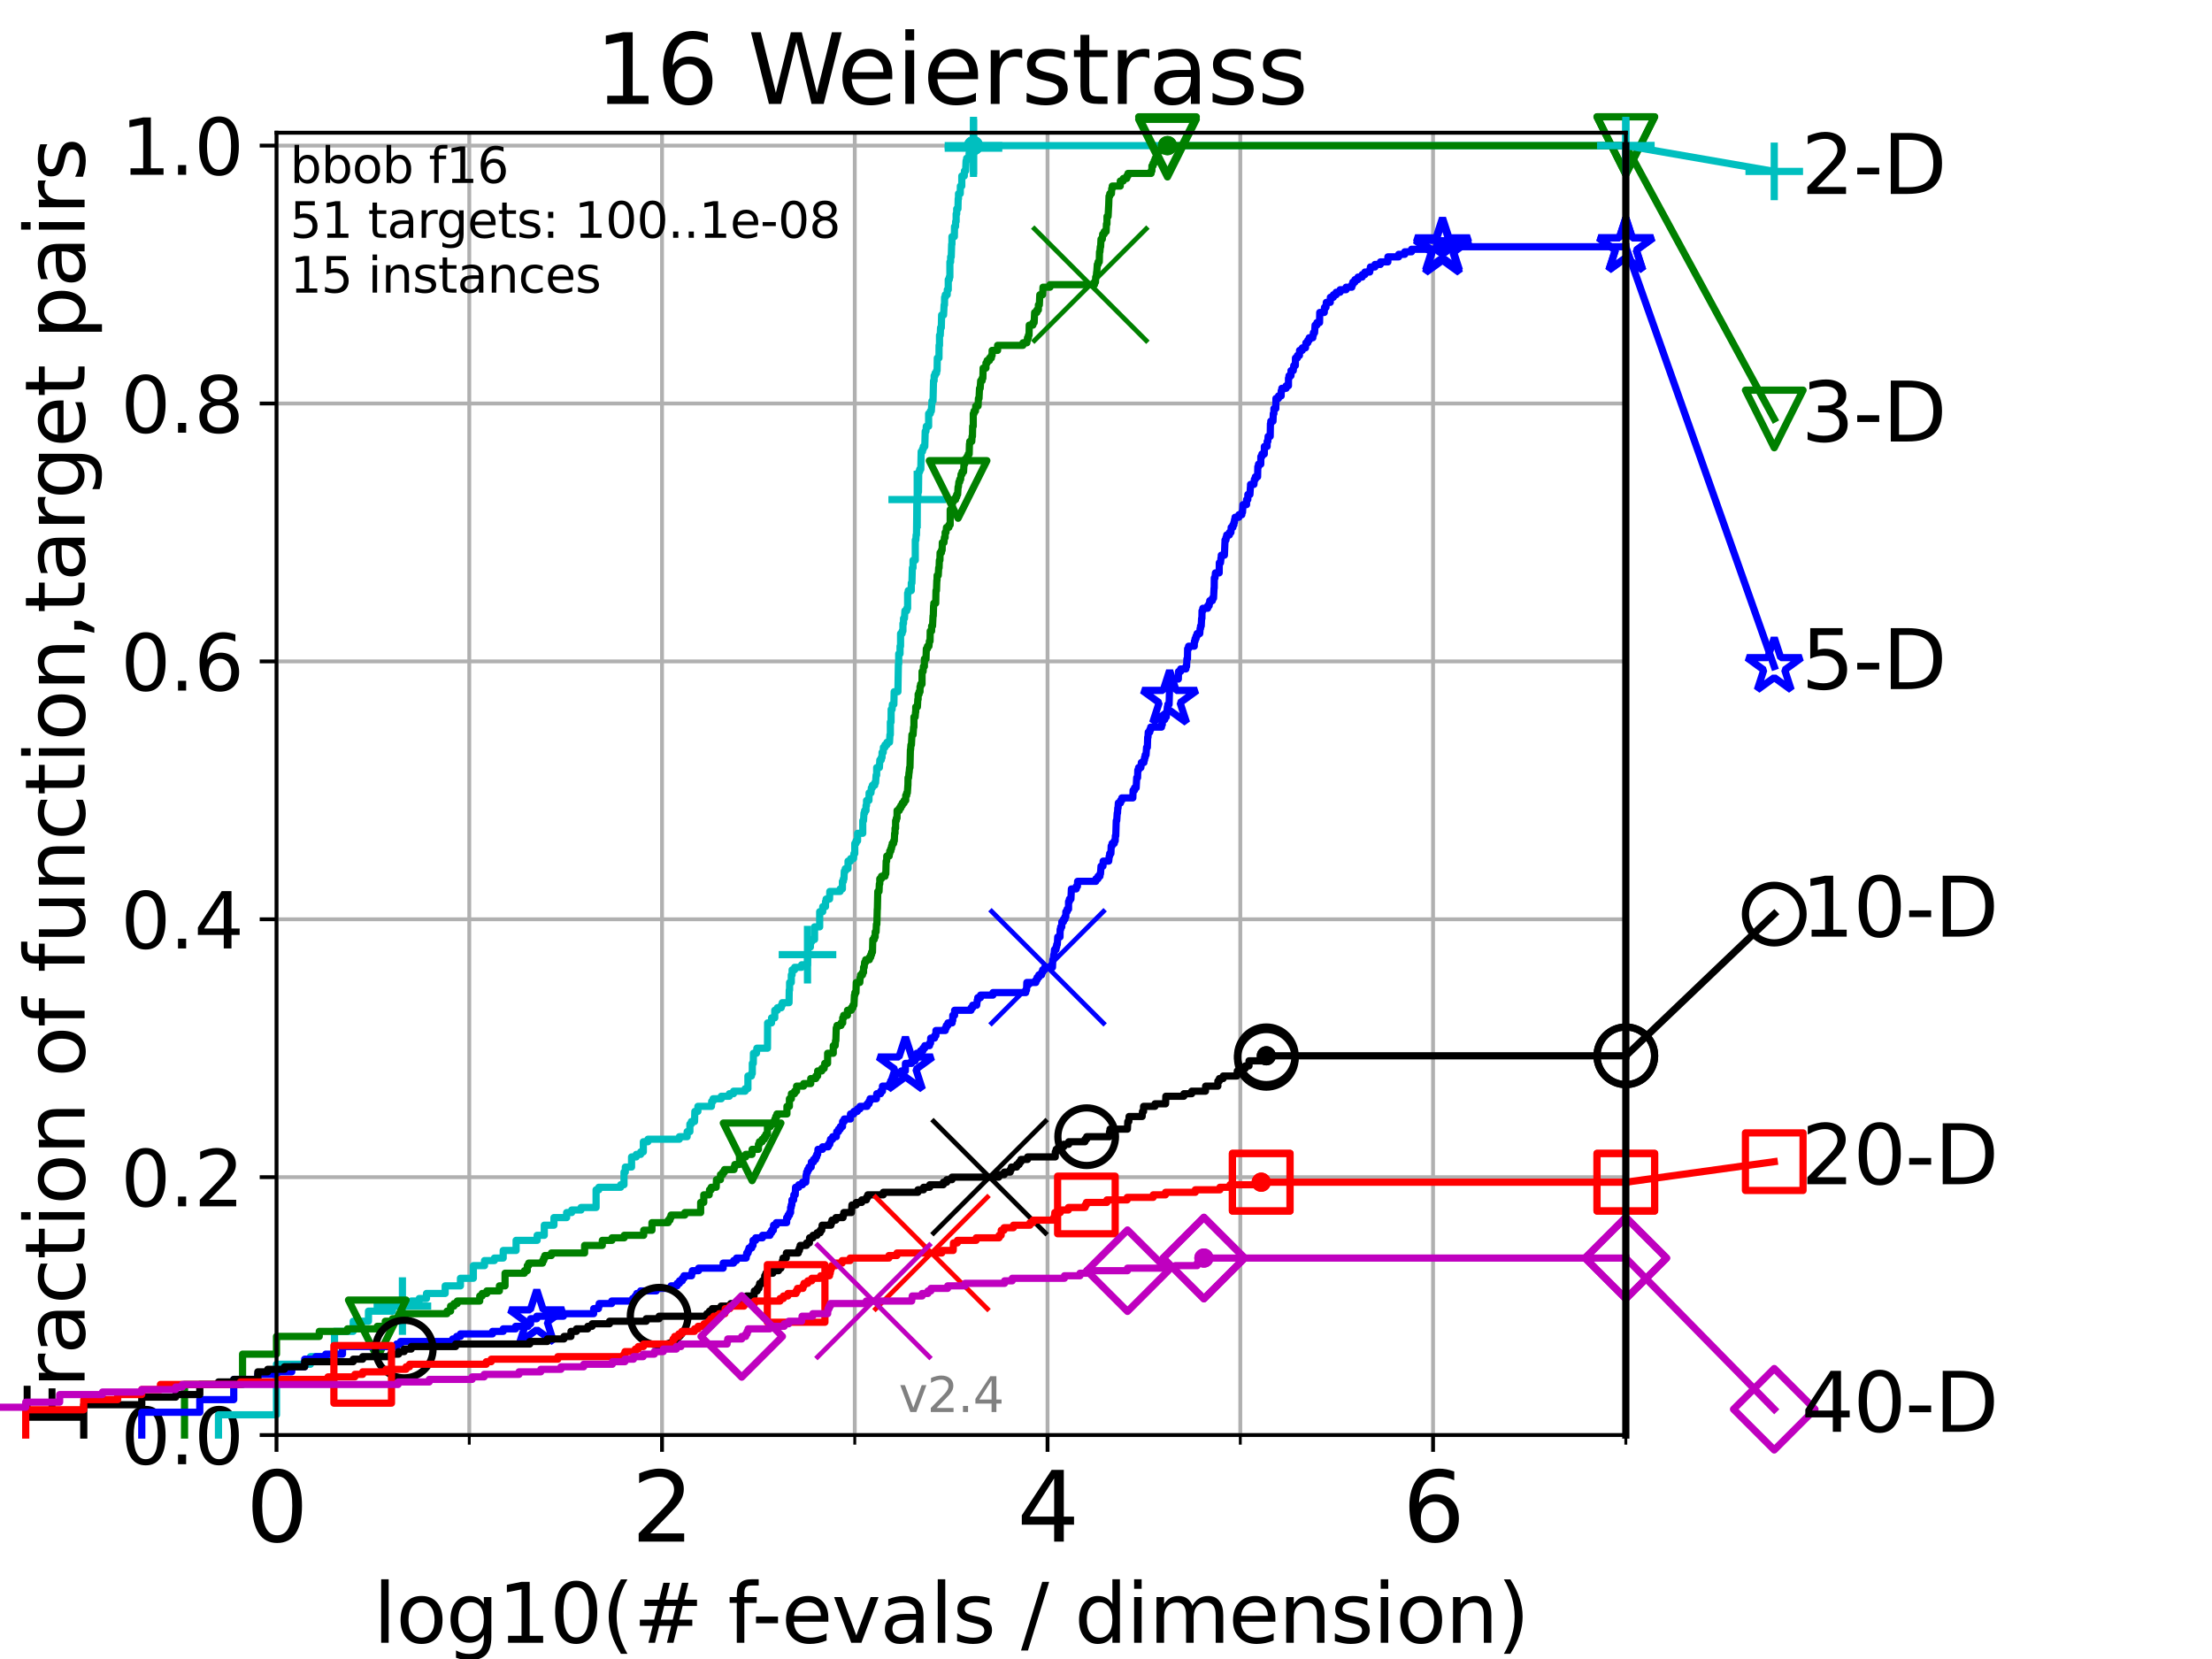 <?xml version="1.0" encoding="utf-8" standalone="no"?>
<!DOCTYPE svg PUBLIC "-//W3C//DTD SVG 1.1//EN"
  "http://www.w3.org/Graphics/SVG/1.1/DTD/svg11.dtd">
<svg height="345.6pt" version="1.1" viewBox="0 0 460.8 345.6" width="460.8pt" xmlns="http://www.w3.org/2000/svg" xmlns:xlink="http://www.w3.org/1999/xlink">
 <defs>
  <style type="text/css">*{stroke-linecap:butt;stroke-linejoin:round;}</style>
 </defs>
 <g id="figure_1">
  <g id="patch_1">
   <path d="M 0 345.6 
L 460.8 345.6 
L 460.8 0 
L 0 0 
z
" style="fill:#ffffff;"/>
  </g>
  <g id="axes_1">
   <g id="patch_2">
    <path d="M 57.6 298.944 
L 338.688 298.944 
L 338.688 27.648 
L 57.6 27.648 
z
" style="fill:#ffffff;"/>
   </g>
   <g id="matplotlib.axis_1">
    <g id="xtick_1">
     <g id="line2d_1">
      <path clip-path="url(#pa129ece890)" d="M 57.6 298.944 
L 57.6 27.648 
" style="fill:none;stroke:#b0b0b0;stroke-linecap:square;stroke-width:0.8;"/>
     </g>
     <g id="line2d_2">
      <defs>
       <path d="M 0 0 
L 0 3.5 
" id="m6ae0f73219" style="stroke:#000000;stroke-width:0.8;"/>
      </defs>
      <g>
       <use style="stroke:#000000;stroke-width:0.8;" x="57.6" xlink:href="#m6ae0f73219" y="298.944"/>
      </g>
     </g>
     <g id="text_1">
      <!-- 0 -->
      <g transform="translate(51.237 321.141)scale(0.2 -0.2)">
       <defs>
        <path d="M 2034 4250 
Q 1547 4250 1301 3770 
Q 1056 3291 1056 2328 
Q 1056 1369 1301 889 
Q 1547 409 2034 409 
Q 2525 409 2770 889 
Q 3016 1369 3016 2328 
Q 3016 3291 2770 3770 
Q 2525 4250 2034 4250 
z
M 2034 4750 
Q 2819 4750 3233 4129 
Q 3647 3509 3647 2328 
Q 3647 1150 3233 529 
Q 2819 -91 2034 -91 
Q 1250 -91 836 529 
Q 422 1150 422 2328 
Q 422 3509 836 4129 
Q 1250 4750 2034 4750 
z
" id="DejaVuSans-30" transform="scale(0.016)"/>
       </defs>
       <use xlink:href="#DejaVuSans-30"/>
      </g>
     </g>
    </g>
    <g id="xtick_2">
     <g id="line2d_3">
      <path clip-path="url(#pa129ece890)" d="M 137.911 298.944 
L 137.911 27.648 
" style="fill:none;stroke:#b0b0b0;stroke-linecap:square;stroke-width:0.8;"/>
     </g>
     <g id="line2d_4">
      <g>
       <use style="stroke:#000000;stroke-width:0.8;" x="137.911" xlink:href="#m6ae0f73219" y="298.944"/>
      </g>
     </g>
     <g id="text_2">
      <!-- 2 -->
      <g transform="translate(131.548 321.141)scale(0.2 -0.2)">
       <defs>
        <path d="M 1228 531 
L 3431 531 
L 3431 0 
L 469 0 
L 469 531 
Q 828 903 1448 1529 
Q 2069 2156 2228 2338 
Q 2531 2678 2651 2914 
Q 2772 3150 2772 3378 
Q 2772 3750 2511 3984 
Q 2250 4219 1831 4219 
Q 1534 4219 1204 4116 
Q 875 4013 500 3803 
L 500 4441 
Q 881 4594 1212 4672 
Q 1544 4750 1819 4750 
Q 2544 4750 2975 4387 
Q 3406 4025 3406 3419 
Q 3406 3131 3298 2873 
Q 3191 2616 2906 2266 
Q 2828 2175 2409 1742 
Q 1991 1309 1228 531 
z
" id="DejaVuSans-32" transform="scale(0.016)"/>
       </defs>
       <use xlink:href="#DejaVuSans-32"/>
      </g>
     </g>
    </g>
    <g id="xtick_3">
     <g id="line2d_5">
      <path clip-path="url(#pa129ece890)" d="M 218.222 298.944 
L 218.222 27.648 
" style="fill:none;stroke:#b0b0b0;stroke-linecap:square;stroke-width:0.8;"/>
     </g>
     <g id="line2d_6">
      <g>
       <use style="stroke:#000000;stroke-width:0.8;" x="218.222" xlink:href="#m6ae0f73219" y="298.944"/>
      </g>
     </g>
     <g id="text_3">
      <!-- 4 -->
      <g transform="translate(211.859 321.141)scale(0.2 -0.2)">
       <defs>
        <path d="M 2419 4116 
L 825 1625 
L 2419 1625 
L 2419 4116 
z
M 2253 4666 
L 3047 4666 
L 3047 1625 
L 3713 1625 
L 3713 1100 
L 3047 1100 
L 3047 0 
L 2419 0 
L 2419 1100 
L 313 1100 
L 313 1709 
L 2253 4666 
z
" id="DejaVuSans-34" transform="scale(0.016)"/>
       </defs>
       <use xlink:href="#DejaVuSans-34"/>
      </g>
     </g>
    </g>
    <g id="xtick_4">
     <g id="line2d_7">
      <path clip-path="url(#pa129ece890)" d="M 298.533 298.944 
L 298.533 27.648 
" style="fill:none;stroke:#b0b0b0;stroke-linecap:square;stroke-width:0.8;"/>
     </g>
     <g id="line2d_8">
      <g>
       <use style="stroke:#000000;stroke-width:0.8;" x="298.533" xlink:href="#m6ae0f73219" y="298.944"/>
      </g>
     </g>
     <g id="text_4">
      <!-- 6 -->
      <g transform="translate(292.17 321.141)scale(0.2 -0.2)">
       <defs>
        <path d="M 2113 2584 
Q 1688 2584 1439 2293 
Q 1191 2003 1191 1497 
Q 1191 994 1439 701 
Q 1688 409 2113 409 
Q 2538 409 2786 701 
Q 3034 994 3034 1497 
Q 3034 2003 2786 2293 
Q 2538 2584 2113 2584 
z
M 3366 4563 
L 3366 3988 
Q 3128 4100 2886 4159 
Q 2644 4219 2406 4219 
Q 1781 4219 1451 3797 
Q 1122 3375 1075 2522 
Q 1259 2794 1537 2939 
Q 1816 3084 2150 3084 
Q 2853 3084 3261 2657 
Q 3669 2231 3669 1497 
Q 3669 778 3244 343 
Q 2819 -91 2113 -91 
Q 1303 -91 875 529 
Q 447 1150 447 2328 
Q 447 3434 972 4092 
Q 1497 4750 2381 4750 
Q 2619 4750 2861 4703 
Q 3103 4656 3366 4563 
z
" id="DejaVuSans-36" transform="scale(0.016)"/>
       </defs>
       <use xlink:href="#DejaVuSans-36"/>
      </g>
     </g>
    </g>
    <g id="xtick_5">
     <g id="line2d_9">
      <path clip-path="url(#pa129ece890)" d="M 97.755 298.944 
L 97.755 27.648 
" style="fill:none;stroke:#b0b0b0;stroke-linecap:square;stroke-width:0.8;"/>
     </g>
     <g id="line2d_10">
      <defs>
       <path d="M 0 0 
L 0 2 
" id="mdc86beb5c4" style="stroke:#000000;stroke-width:0.6;"/>
      </defs>
      <g>
       <use style="stroke:#000000;stroke-width:0.6;" x="97.755" xlink:href="#mdc86beb5c4" y="298.944"/>
      </g>
     </g>
    </g>
    <g id="xtick_6">
     <g id="line2d_11">
      <path clip-path="url(#pa129ece890)" d="M 178.066 298.944 
L 178.066 27.648 
" style="fill:none;stroke:#b0b0b0;stroke-linecap:square;stroke-width:0.8;"/>
     </g>
     <g id="line2d_12">
      <g>
       <use style="stroke:#000000;stroke-width:0.6;" x="178.066" xlink:href="#mdc86beb5c4" y="298.944"/>
      </g>
     </g>
    </g>
    <g id="xtick_7">
     <g id="line2d_13">
      <path clip-path="url(#pa129ece890)" d="M 258.377 298.944 
L 258.377 27.648 
" style="fill:none;stroke:#b0b0b0;stroke-linecap:square;stroke-width:0.8;"/>
     </g>
     <g id="line2d_14">
      <g>
       <use style="stroke:#000000;stroke-width:0.6;" x="258.377" xlink:href="#mdc86beb5c4" y="298.944"/>
      </g>
     </g>
    </g>
    <g id="xtick_8">
     <g id="line2d_15">
      <path clip-path="url(#pa129ece890)" d="M 338.688 298.944 
L 338.688 27.648 
" style="fill:none;stroke:#b0b0b0;stroke-linecap:square;stroke-width:0.8;"/>
     </g>
     <g id="line2d_16">
      <g>
       <use style="stroke:#000000;stroke-width:0.6;" x="338.688" xlink:href="#mdc86beb5c4" y="298.944"/>
      </g>
     </g>
    </g>
    <g id="text_5">
     <!-- log10(# f-evals / dimension) -->
     <g transform="translate(77.764 342.218)scale(0.17 -0.17)">
      <defs>
       <path d="M 603 4863 
L 1178 4863 
L 1178 0 
L 603 0 
L 603 4863 
z
" id="DejaVuSans-6c" transform="scale(0.016)"/>
       <path d="M 1959 3097 
Q 1497 3097 1228 2736 
Q 959 2375 959 1747 
Q 959 1119 1226 758 
Q 1494 397 1959 397 
Q 2419 397 2687 759 
Q 2956 1122 2956 1747 
Q 2956 2369 2687 2733 
Q 2419 3097 1959 3097 
z
M 1959 3584 
Q 2709 3584 3137 3096 
Q 3566 2609 3566 1747 
Q 3566 888 3137 398 
Q 2709 -91 1959 -91 
Q 1206 -91 779 398 
Q 353 888 353 1747 
Q 353 2609 779 3096 
Q 1206 3584 1959 3584 
z
" id="DejaVuSans-6f" transform="scale(0.016)"/>
       <path d="M 2906 1791 
Q 2906 2416 2648 2759 
Q 2391 3103 1925 3103 
Q 1463 3103 1205 2759 
Q 947 2416 947 1791 
Q 947 1169 1205 825 
Q 1463 481 1925 481 
Q 2391 481 2648 825 
Q 2906 1169 2906 1791 
z
M 3481 434 
Q 3481 -459 3084 -895 
Q 2688 -1331 1869 -1331 
Q 1566 -1331 1297 -1286 
Q 1028 -1241 775 -1147 
L 775 -588 
Q 1028 -725 1275 -790 
Q 1522 -856 1778 -856 
Q 2344 -856 2625 -561 
Q 2906 -266 2906 331 
L 2906 616 
Q 2728 306 2450 153 
Q 2172 0 1784 0 
Q 1141 0 747 490 
Q 353 981 353 1791 
Q 353 2603 747 3093 
Q 1141 3584 1784 3584 
Q 2172 3584 2450 3431 
Q 2728 3278 2906 2969 
L 2906 3500 
L 3481 3500 
L 3481 434 
z
" id="DejaVuSans-67" transform="scale(0.016)"/>
       <path d="M 794 531 
L 1825 531 
L 1825 4091 
L 703 3866 
L 703 4441 
L 1819 4666 
L 2450 4666 
L 2450 531 
L 3481 531 
L 3481 0 
L 794 0 
L 794 531 
z
" id="DejaVuSans-31" transform="scale(0.016)"/>
       <path d="M 1984 4856 
Q 1566 4138 1362 3434 
Q 1159 2731 1159 2009 
Q 1159 1288 1364 580 
Q 1569 -128 1984 -844 
L 1484 -844 
Q 1016 -109 783 600 
Q 550 1309 550 2009 
Q 550 2706 781 3412 
Q 1013 4119 1484 4856 
L 1984 4856 
z
" id="DejaVuSans-28" transform="scale(0.016)"/>
       <path d="M 3272 2816 
L 2363 2816 
L 2100 1772 
L 3016 1772 
L 3272 2816 
z
M 2803 4594 
L 2478 3297 
L 3391 3297 
L 3719 4594 
L 4219 4594 
L 3897 3297 
L 4872 3297 
L 4872 2816 
L 3775 2816 
L 3519 1772 
L 4513 1772 
L 4513 1294 
L 3397 1294 
L 3072 0 
L 2572 0 
L 2894 1294 
L 1978 1294 
L 1656 0 
L 1153 0 
L 1478 1294 
L 494 1294 
L 494 1772 
L 1594 1772 
L 1856 2816 
L 850 2816 
L 850 3297 
L 1978 3297 
L 2297 4594 
L 2803 4594 
z
" id="DejaVuSans-23" transform="scale(0.016)"/>
       <path id="DejaVuSans-20" transform="scale(0.016)"/>
       <path d="M 2375 4863 
L 2375 4384 
L 1825 4384 
Q 1516 4384 1395 4259 
Q 1275 4134 1275 3809 
L 1275 3500 
L 2222 3500 
L 2222 3053 
L 1275 3053 
L 1275 0 
L 697 0 
L 697 3053 
L 147 3053 
L 147 3500 
L 697 3500 
L 697 3744 
Q 697 4328 969 4595 
Q 1241 4863 1831 4863 
L 2375 4863 
z
" id="DejaVuSans-66" transform="scale(0.016)"/>
       <path d="M 313 2009 
L 1997 2009 
L 1997 1497 
L 313 1497 
L 313 2009 
z
" id="DejaVuSans-2d" transform="scale(0.016)"/>
       <path d="M 3597 1894 
L 3597 1613 
L 953 1613 
Q 991 1019 1311 708 
Q 1631 397 2203 397 
Q 2534 397 2845 478 
Q 3156 559 3463 722 
L 3463 178 
Q 3153 47 2828 -22 
Q 2503 -91 2169 -91 
Q 1331 -91 842 396 
Q 353 884 353 1716 
Q 353 2575 817 3079 
Q 1281 3584 2069 3584 
Q 2775 3584 3186 3129 
Q 3597 2675 3597 1894 
z
M 3022 2063 
Q 3016 2534 2758 2815 
Q 2500 3097 2075 3097 
Q 1594 3097 1305 2825 
Q 1016 2553 972 2059 
L 3022 2063 
z
" id="DejaVuSans-65" transform="scale(0.016)"/>
       <path d="M 191 3500 
L 800 3500 
L 1894 563 
L 2988 3500 
L 3597 3500 
L 2284 0 
L 1503 0 
L 191 3500 
z
" id="DejaVuSans-76" transform="scale(0.016)"/>
       <path d="M 2194 1759 
Q 1497 1759 1228 1600 
Q 959 1441 959 1056 
Q 959 750 1161 570 
Q 1363 391 1709 391 
Q 2188 391 2477 730 
Q 2766 1069 2766 1631 
L 2766 1759 
L 2194 1759 
z
M 3341 1997 
L 3341 0 
L 2766 0 
L 2766 531 
Q 2569 213 2275 61 
Q 1981 -91 1556 -91 
Q 1019 -91 701 211 
Q 384 513 384 1019 
Q 384 1609 779 1909 
Q 1175 2209 1959 2209 
L 2766 2209 
L 2766 2266 
Q 2766 2663 2505 2880 
Q 2244 3097 1772 3097 
Q 1472 3097 1187 3025 
Q 903 2953 641 2809 
L 641 3341 
Q 956 3463 1253 3523 
Q 1550 3584 1831 3584 
Q 2591 3584 2966 3190 
Q 3341 2797 3341 1997 
z
" id="DejaVuSans-61" transform="scale(0.016)"/>
       <path d="M 2834 3397 
L 2834 2853 
Q 2591 2978 2328 3040 
Q 2066 3103 1784 3103 
Q 1356 3103 1142 2972 
Q 928 2841 928 2578 
Q 928 2378 1081 2264 
Q 1234 2150 1697 2047 
L 1894 2003 
Q 2506 1872 2764 1633 
Q 3022 1394 3022 966 
Q 3022 478 2636 193 
Q 2250 -91 1575 -91 
Q 1294 -91 989 -36 
Q 684 19 347 128 
L 347 722 
Q 666 556 975 473 
Q 1284 391 1588 391 
Q 1994 391 2212 530 
Q 2431 669 2431 922 
Q 2431 1156 2273 1281 
Q 2116 1406 1581 1522 
L 1381 1569 
Q 847 1681 609 1914 
Q 372 2147 372 2553 
Q 372 3047 722 3315 
Q 1072 3584 1716 3584 
Q 2034 3584 2315 3537 
Q 2597 3491 2834 3397 
z
" id="DejaVuSans-73" transform="scale(0.016)"/>
       <path d="M 1625 4666 
L 2156 4666 
L 531 -594 
L 0 -594 
L 1625 4666 
z
" id="DejaVuSans-2f" transform="scale(0.016)"/>
       <path d="M 2906 2969 
L 2906 4863 
L 3481 4863 
L 3481 0 
L 2906 0 
L 2906 525 
Q 2725 213 2448 61 
Q 2172 -91 1784 -91 
Q 1150 -91 751 415 
Q 353 922 353 1747 
Q 353 2572 751 3078 
Q 1150 3584 1784 3584 
Q 2172 3584 2448 3432 
Q 2725 3281 2906 2969 
z
M 947 1747 
Q 947 1113 1208 752 
Q 1469 391 1925 391 
Q 2381 391 2643 752 
Q 2906 1113 2906 1747 
Q 2906 2381 2643 2742 
Q 2381 3103 1925 3103 
Q 1469 3103 1208 2742 
Q 947 2381 947 1747 
z
" id="DejaVuSans-64" transform="scale(0.016)"/>
       <path d="M 603 3500 
L 1178 3500 
L 1178 0 
L 603 0 
L 603 3500 
z
M 603 4863 
L 1178 4863 
L 1178 4134 
L 603 4134 
L 603 4863 
z
" id="DejaVuSans-69" transform="scale(0.016)"/>
       <path d="M 3328 2828 
Q 3544 3216 3844 3400 
Q 4144 3584 4550 3584 
Q 5097 3584 5394 3201 
Q 5691 2819 5691 2113 
L 5691 0 
L 5113 0 
L 5113 2094 
Q 5113 2597 4934 2840 
Q 4756 3084 4391 3084 
Q 3944 3084 3684 2787 
Q 3425 2491 3425 1978 
L 3425 0 
L 2847 0 
L 2847 2094 
Q 2847 2600 2669 2842 
Q 2491 3084 2119 3084 
Q 1678 3084 1418 2786 
Q 1159 2488 1159 1978 
L 1159 0 
L 581 0 
L 581 3500 
L 1159 3500 
L 1159 2956 
Q 1356 3278 1631 3431 
Q 1906 3584 2284 3584 
Q 2666 3584 2933 3390 
Q 3200 3197 3328 2828 
z
" id="DejaVuSans-6d" transform="scale(0.016)"/>
       <path d="M 3513 2113 
L 3513 0 
L 2938 0 
L 2938 2094 
Q 2938 2591 2744 2837 
Q 2550 3084 2163 3084 
Q 1697 3084 1428 2787 
Q 1159 2491 1159 1978 
L 1159 0 
L 581 0 
L 581 3500 
L 1159 3500 
L 1159 2956 
Q 1366 3272 1645 3428 
Q 1925 3584 2291 3584 
Q 2894 3584 3203 3211 
Q 3513 2838 3513 2113 
z
" id="DejaVuSans-6e" transform="scale(0.016)"/>
       <path d="M 513 4856 
L 1013 4856 
Q 1481 4119 1714 3412 
Q 1947 2706 1947 2009 
Q 1947 1309 1714 600 
Q 1481 -109 1013 -844 
L 513 -844 
Q 928 -128 1133 580 
Q 1338 1288 1338 2009 
Q 1338 2731 1133 3434 
Q 928 4138 513 4856 
z
" id="DejaVuSans-29" transform="scale(0.016)"/>
      </defs>
      <use xlink:href="#DejaVuSans-6c"/>
      <use x="27.783" xlink:href="#DejaVuSans-6f"/>
      <use x="88.965" xlink:href="#DejaVuSans-67"/>
      <use x="152.441" xlink:href="#DejaVuSans-31"/>
      <use x="216.064" xlink:href="#DejaVuSans-30"/>
      <use x="279.688" xlink:href="#DejaVuSans-28"/>
      <use x="318.701" xlink:href="#DejaVuSans-23"/>
      <use x="402.49" xlink:href="#DejaVuSans-20"/>
      <use x="434.277" xlink:href="#DejaVuSans-66"/>
      <use x="463.982" xlink:href="#DejaVuSans-2d"/>
      <use x="500.066" xlink:href="#DejaVuSans-65"/>
      <use x="561.59" xlink:href="#DejaVuSans-76"/>
      <use x="620.77" xlink:href="#DejaVuSans-61"/>
      <use x="682.049" xlink:href="#DejaVuSans-6c"/>
      <use x="709.832" xlink:href="#DejaVuSans-73"/>
      <use x="761.932" xlink:href="#DejaVuSans-20"/>
      <use x="793.719" xlink:href="#DejaVuSans-2f"/>
      <use x="827.41" xlink:href="#DejaVuSans-20"/>
      <use x="859.197" xlink:href="#DejaVuSans-64"/>
      <use x="922.674" xlink:href="#DejaVuSans-69"/>
      <use x="950.457" xlink:href="#DejaVuSans-6d"/>
      <use x="1047.869" xlink:href="#DejaVuSans-65"/>
      <use x="1109.393" xlink:href="#DejaVuSans-6e"/>
      <use x="1172.771" xlink:href="#DejaVuSans-73"/>
      <use x="1224.871" xlink:href="#DejaVuSans-69"/>
      <use x="1252.654" xlink:href="#DejaVuSans-6f"/>
      <use x="1313.836" xlink:href="#DejaVuSans-6e"/>
      <use x="1377.215" xlink:href="#DejaVuSans-29"/>
     </g>
    </g>
   </g>
   <g id="matplotlib.axis_2">
    <g id="ytick_1">
     <g id="line2d_17">
      <path clip-path="url(#pa129ece890)" d="M 57.6 298.944 
L 338.688 298.944 
" style="fill:none;stroke:#b0b0b0;stroke-linecap:square;stroke-width:0.8;"/>
     </g>
     <g id="line2d_18">
      <defs>
       <path d="M 0 0 
L -3.5 0 
" id="mb08417ec2e" style="stroke:#000000;stroke-width:0.8;"/>
      </defs>
      <g>
       <use style="stroke:#000000;stroke-width:0.8;" x="57.6" xlink:href="#mb08417ec2e" y="298.944"/>
      </g>
     </g>
     <g id="text_6">
      <!-- 0.0 -->
      <g transform="translate(25.155 305.023)scale(0.16 -0.16)">
       <defs>
        <path d="M 684 794 
L 1344 794 
L 1344 0 
L 684 0 
L 684 794 
z
" id="DejaVuSans-2e" transform="scale(0.016)"/>
       </defs>
       <use xlink:href="#DejaVuSans-30"/>
       <use x="63.623" xlink:href="#DejaVuSans-2e"/>
       <use x="95.41" xlink:href="#DejaVuSans-30"/>
      </g>
     </g>
    </g>
    <g id="ytick_2">
     <g id="line2d_19">
      <path clip-path="url(#pa129ece890)" d="M 57.6 245.222 
L 338.688 245.222 
" style="fill:none;stroke:#b0b0b0;stroke-linecap:square;stroke-width:0.8;"/>
     </g>
     <g id="line2d_20">
      <g>
       <use style="stroke:#000000;stroke-width:0.8;" x="57.6" xlink:href="#mb08417ec2e" y="245.222"/>
      </g>
     </g>
     <g id="text_7">
      <!-- 0.2 -->
      <g transform="translate(25.155 251.301)scale(0.16 -0.16)">
       <use xlink:href="#DejaVuSans-30"/>
       <use x="63.623" xlink:href="#DejaVuSans-2e"/>
       <use x="95.41" xlink:href="#DejaVuSans-32"/>
      </g>
     </g>
    </g>
    <g id="ytick_3">
     <g id="line2d_21">
      <path clip-path="url(#pa129ece890)" d="M 57.6 191.5 
L 338.688 191.5 
" style="fill:none;stroke:#b0b0b0;stroke-linecap:square;stroke-width:0.8;"/>
     </g>
     <g id="line2d_22">
      <g>
       <use style="stroke:#000000;stroke-width:0.8;" x="57.6" xlink:href="#mb08417ec2e" y="191.5"/>
      </g>
     </g>
     <g id="text_8">
      <!-- 0.4 -->
      <g transform="translate(25.155 197.579)scale(0.16 -0.16)">
       <use xlink:href="#DejaVuSans-30"/>
       <use x="63.623" xlink:href="#DejaVuSans-2e"/>
       <use x="95.41" xlink:href="#DejaVuSans-34"/>
      </g>
     </g>
    </g>
    <g id="ytick_4">
     <g id="line2d_23">
      <path clip-path="url(#pa129ece890)" d="M 57.6 137.778 
L 338.688 137.778 
" style="fill:none;stroke:#b0b0b0;stroke-linecap:square;stroke-width:0.8;"/>
     </g>
     <g id="line2d_24">
      <g>
       <use style="stroke:#000000;stroke-width:0.8;" x="57.6" xlink:href="#mb08417ec2e" y="137.778"/>
      </g>
     </g>
     <g id="text_9">
      <!-- 0.6 -->
      <g transform="translate(25.155 143.857)scale(0.16 -0.16)">
       <use xlink:href="#DejaVuSans-30"/>
       <use x="63.623" xlink:href="#DejaVuSans-2e"/>
       <use x="95.41" xlink:href="#DejaVuSans-36"/>
      </g>
     </g>
    </g>
    <g id="ytick_5">
     <g id="line2d_25">
      <path clip-path="url(#pa129ece890)" d="M 57.6 84.056 
L 338.688 84.056 
" style="fill:none;stroke:#b0b0b0;stroke-linecap:square;stroke-width:0.8;"/>
     </g>
     <g id="line2d_26">
      <g>
       <use style="stroke:#000000;stroke-width:0.8;" x="57.6" xlink:href="#mb08417ec2e" y="84.056"/>
      </g>
     </g>
     <g id="text_10">
      <!-- 0.8 -->
      <g transform="translate(25.155 90.135)scale(0.16 -0.16)">
       <defs>
        <path d="M 2034 2216 
Q 1584 2216 1326 1975 
Q 1069 1734 1069 1313 
Q 1069 891 1326 650 
Q 1584 409 2034 409 
Q 2484 409 2743 651 
Q 3003 894 3003 1313 
Q 3003 1734 2745 1975 
Q 2488 2216 2034 2216 
z
M 1403 2484 
Q 997 2584 770 2862 
Q 544 3141 544 3541 
Q 544 4100 942 4425 
Q 1341 4750 2034 4750 
Q 2731 4750 3128 4425 
Q 3525 4100 3525 3541 
Q 3525 3141 3298 2862 
Q 3072 2584 2669 2484 
Q 3125 2378 3379 2068 
Q 3634 1759 3634 1313 
Q 3634 634 3220 271 
Q 2806 -91 2034 -91 
Q 1263 -91 848 271 
Q 434 634 434 1313 
Q 434 1759 690 2068 
Q 947 2378 1403 2484 
z
M 1172 3481 
Q 1172 3119 1398 2916 
Q 1625 2713 2034 2713 
Q 2441 2713 2670 2916 
Q 2900 3119 2900 3481 
Q 2900 3844 2670 4047 
Q 2441 4250 2034 4250 
Q 1625 4250 1398 4047 
Q 1172 3844 1172 3481 
z
" id="DejaVuSans-38" transform="scale(0.016)"/>
       </defs>
       <use xlink:href="#DejaVuSans-30"/>
       <use x="63.623" xlink:href="#DejaVuSans-2e"/>
       <use x="95.41" xlink:href="#DejaVuSans-38"/>
      </g>
     </g>
    </g>
    <g id="ytick_6">
     <g id="line2d_27">
      <path clip-path="url(#pa129ece890)" d="M 57.6 30.334 
L 338.688 30.334 
" style="fill:none;stroke:#b0b0b0;stroke-linecap:square;stroke-width:0.8;"/>
     </g>
     <g id="line2d_28">
      <g>
       <use style="stroke:#000000;stroke-width:0.8;" x="57.6" xlink:href="#mb08417ec2e" y="30.334"/>
      </g>
     </g>
     <g id="text_11">
      <!-- 1.0 -->
      <g transform="translate(25.155 36.413)scale(0.16 -0.16)">
       <use xlink:href="#DejaVuSans-31"/>
       <use x="63.623" xlink:href="#DejaVuSans-2e"/>
       <use x="95.41" xlink:href="#DejaVuSans-30"/>
      </g>
     </g>
    </g>
    <g id="text_12">
     <!-- Fraction of function,target pairs -->
     <g transform="translate(17.62 297.681)rotate(-90)scale(0.17 -0.17)">
      <defs>
       <path d="M 628 4666 
L 3309 4666 
L 3309 4134 
L 1259 4134 
L 1259 2759 
L 3109 2759 
L 3109 2228 
L 1259 2228 
L 1259 0 
L 628 0 
L 628 4666 
z
" id="DejaVuSans-46" transform="scale(0.016)"/>
       <path d="M 2631 2963 
Q 2534 3019 2420 3045 
Q 2306 3072 2169 3072 
Q 1681 3072 1420 2755 
Q 1159 2438 1159 1844 
L 1159 0 
L 581 0 
L 581 3500 
L 1159 3500 
L 1159 2956 
Q 1341 3275 1631 3429 
Q 1922 3584 2338 3584 
Q 2397 3584 2469 3576 
Q 2541 3569 2628 3553 
L 2631 2963 
z
" id="DejaVuSans-72" transform="scale(0.016)"/>
       <path d="M 3122 3366 
L 3122 2828 
Q 2878 2963 2633 3030 
Q 2388 3097 2138 3097 
Q 1578 3097 1268 2742 
Q 959 2388 959 1747 
Q 959 1106 1268 751 
Q 1578 397 2138 397 
Q 2388 397 2633 464 
Q 2878 531 3122 666 
L 3122 134 
Q 2881 22 2623 -34 
Q 2366 -91 2075 -91 
Q 1284 -91 818 406 
Q 353 903 353 1747 
Q 353 2603 823 3093 
Q 1294 3584 2113 3584 
Q 2378 3584 2631 3529 
Q 2884 3475 3122 3366 
z
" id="DejaVuSans-63" transform="scale(0.016)"/>
       <path d="M 1172 4494 
L 1172 3500 
L 2356 3500 
L 2356 3053 
L 1172 3053 
L 1172 1153 
Q 1172 725 1289 603 
Q 1406 481 1766 481 
L 2356 481 
L 2356 0 
L 1766 0 
Q 1100 0 847 248 
Q 594 497 594 1153 
L 594 3053 
L 172 3053 
L 172 3500 
L 594 3500 
L 594 4494 
L 1172 4494 
z
" id="DejaVuSans-74" transform="scale(0.016)"/>
       <path d="M 544 1381 
L 544 3500 
L 1119 3500 
L 1119 1403 
Q 1119 906 1312 657 
Q 1506 409 1894 409 
Q 2359 409 2629 706 
Q 2900 1003 2900 1516 
L 2900 3500 
L 3475 3500 
L 3475 0 
L 2900 0 
L 2900 538 
Q 2691 219 2414 64 
Q 2138 -91 1772 -91 
Q 1169 -91 856 284 
Q 544 659 544 1381 
z
M 1991 3584 
L 1991 3584 
z
" id="DejaVuSans-75" transform="scale(0.016)"/>
       <path d="M 750 794 
L 1409 794 
L 1409 256 
L 897 -744 
L 494 -744 
L 750 256 
L 750 794 
z
" id="DejaVuSans-2c" transform="scale(0.016)"/>
       <path d="M 1159 525 
L 1159 -1331 
L 581 -1331 
L 581 3500 
L 1159 3500 
L 1159 2969 
Q 1341 3281 1617 3432 
Q 1894 3584 2278 3584 
Q 2916 3584 3314 3078 
Q 3713 2572 3713 1747 
Q 3713 922 3314 415 
Q 2916 -91 2278 -91 
Q 1894 -91 1617 61 
Q 1341 213 1159 525 
z
M 3116 1747 
Q 3116 2381 2855 2742 
Q 2594 3103 2138 3103 
Q 1681 3103 1420 2742 
Q 1159 2381 1159 1747 
Q 1159 1113 1420 752 
Q 1681 391 2138 391 
Q 2594 391 2855 752 
Q 3116 1113 3116 1747 
z
" id="DejaVuSans-70" transform="scale(0.016)"/>
      </defs>
      <use xlink:href="#DejaVuSans-46"/>
      <use x="50.27" xlink:href="#DejaVuSans-72"/>
      <use x="91.383" xlink:href="#DejaVuSans-61"/>
      <use x="152.662" xlink:href="#DejaVuSans-63"/>
      <use x="207.643" xlink:href="#DejaVuSans-74"/>
      <use x="246.852" xlink:href="#DejaVuSans-69"/>
      <use x="274.635" xlink:href="#DejaVuSans-6f"/>
      <use x="335.816" xlink:href="#DejaVuSans-6e"/>
      <use x="399.195" xlink:href="#DejaVuSans-20"/>
      <use x="430.982" xlink:href="#DejaVuSans-6f"/>
      <use x="492.164" xlink:href="#DejaVuSans-66"/>
      <use x="527.369" xlink:href="#DejaVuSans-20"/>
      <use x="559.156" xlink:href="#DejaVuSans-66"/>
      <use x="594.361" xlink:href="#DejaVuSans-75"/>
      <use x="657.74" xlink:href="#DejaVuSans-6e"/>
      <use x="721.119" xlink:href="#DejaVuSans-63"/>
      <use x="776.1" xlink:href="#DejaVuSans-74"/>
      <use x="815.309" xlink:href="#DejaVuSans-69"/>
      <use x="843.092" xlink:href="#DejaVuSans-6f"/>
      <use x="904.273" xlink:href="#DejaVuSans-6e"/>
      <use x="967.652" xlink:href="#DejaVuSans-2c"/>
      <use x="999.439" xlink:href="#DejaVuSans-74"/>
      <use x="1038.648" xlink:href="#DejaVuSans-61"/>
      <use x="1099.928" xlink:href="#DejaVuSans-72"/>
      <use x="1139.291" xlink:href="#DejaVuSans-67"/>
      <use x="1202.768" xlink:href="#DejaVuSans-65"/>
      <use x="1264.291" xlink:href="#DejaVuSans-74"/>
      <use x="1303.5" xlink:href="#DejaVuSans-20"/>
      <use x="1335.287" xlink:href="#DejaVuSans-70"/>
      <use x="1398.764" xlink:href="#DejaVuSans-61"/>
      <use x="1460.043" xlink:href="#DejaVuSans-69"/>
      <use x="1487.826" xlink:href="#DejaVuSans-72"/>
      <use x="1528.939" xlink:href="#DejaVuSans-73"/>
     </g>
    </g>
   </g>
   <g id="line2d_29">
    <defs>
     <path d="M 0 1.5 
C 0.398 1.5 0.779 1.342 1.061 1.061 
C 1.342 0.779 1.5 0.398 1.5 0 
C 1.5 -0.398 1.342 -0.779 1.061 -1.061 
C 0.779 -1.342 0.398 -1.5 0 -1.5 
C -0.398 -1.5 -0.779 -1.342 -1.061 -1.061 
C -1.342 -0.779 -1.5 -0.398 -1.5 0 
C -1.5 0.398 -1.342 0.779 -1.061 1.061 
C -0.779 1.342 -0.398 1.5 0 1.5 
z
" id="mb2a4fbd0ca" style="stroke:#00bfbf;"/>
    </defs>
    <g>
     <use style="fill:#00bfbf;stroke:#00bfbf;" x="202.798" xlink:href="#mb2a4fbd0ca" y="30.334"/>
     <use style="fill:#00bfbf;stroke:#00bfbf;" x="202.798" xlink:href="#mb2a4fbd0ca" y="30.334"/>
    </g>
   </g>
   <g id="line2d_30">
    <path d="M 45.512 298.944 
L 45.512 294.731 
L 57.6 294.731 
L 57.6 284.197 
L 64.671 284.197 
L 64.671 282.617 
L 69.688 282.617 
L 69.688 277.35 
L 73.579 277.35 
L 73.579 275.243 
L 76.759 275.243 
L 76.759 273.136 
L 81.776 273.136 
L 81.776 272.083 
L 83.83 272.083 
L 83.83 271.556 
L 85.667 271.556 
L 85.667 271.03 
L 87.33 271.03 
L 87.33 270.503 
L 88.847 270.503 
L 88.847 269.45 
L 92.738 269.45 
L 92.738 267.87 
L 95.918 267.87 
L 95.918 266.289 
L 98.606 266.289 
L 98.606 263.656 
L 100.935 263.656 
L 100.935 262.603 
L 102.989 262.603 
L 102.989 262.076 
L 104.826 262.076 
L 104.826 260.496 
L 107.515 260.496 
L 107.515 258.389 
L 111.897 258.389 
L 111.897 257.336 
L 113.383 257.336 
L 113.383 255.229 
L 115.397 255.229 
L 115.397 253.649 
L 118.04 253.649 
L 118.04 252.596 
L 119.097 252.596 
L 119.097 252.069 
L 121.037 252.069 
L 121.037 251.542 
L 124.178 251.542 
L 124.178 247.855 
L 124.744 247.855 
L 124.744 247.329 
L 129.291 247.329 
L 129.291 246.802 
L 129.991 246.802 
L 129.991 244.169 
L 130.264 244.169 
L 130.264 243.115 
L 131.566 243.115 
L 131.566 241.009 
L 132.542 241.009 
L 132.542 240.482 
L 133.466 240.482 
L 133.466 239.955 
L 134.019 239.955 
L 134.019 237.848 
L 134.974 237.848 
L 134.974 237.322 
L 141.521 237.322 
L 141.521 236.795 
L 143.144 236.795 
L 143.144 235.742 
L 143.716 235.742 
L 143.716 234.162 
L 144.026 234.162 
L 144.026 233.635 
L 144.689 233.635 
L 144.748 231.528 
L 145.384 231.528 
L 145.384 230.475 
L 148.21 230.475 
L 148.258 229.421 
L 148.545 229.421 
L 148.545 228.895 
L 150.258 228.895 
L 150.258 228.368 
L 151.936 228.368 
L 151.936 227.841 
L 152.811 227.841 
L 152.811 227.315 
L 155.232 227.315 
L 155.232 226.788 
L 155.804 226.788 
L 155.804 224.155 
L 156.539 224.155 
L 156.539 223.628 
L 156.718 223.628 
L 156.718 221.521 
L 156.924 221.521 
L 156.953 219.414 
L 157.585 219.414 
L 157.67 218.361 
L 159.882 218.361 
L 159.907 213.094 
L 160.727 213.094 
L 160.727 212.041 
L 161.398 212.041 
L 161.398 210.461 
L 161.934 210.461 
L 161.934 209.934 
L 162.75 209.934 
L 162.75 209.407 
L 162.958 209.407 
L 162.958 208.881 
L 164.372 208.881 
L 164.41 206.247 
L 164.486 206.247 
L 164.486 204.667 
L 164.843 204.667 
L 164.843 203.087 
L 165.01 203.087 
L 165.01 202.034 
L 165.537 202.034 
L 165.537 201.507 
L 166.994 201.507 
L 166.994 200.98 
L 168.217 200.98 
L 168.324 197.294 
L 168.82 197.294 
L 168.82 196.24 
L 169.056 196.24 
L 169.056 195.714 
L 169.687 195.714 
L 169.687 193.08 
L 170.754 193.08 
L 170.754 189.92 
L 171.392 189.92 
L 171.392 188.867 
L 171.97 188.867 
L 171.97 187.813 
L 172.094 187.813 
L 172.094 187.287 
L 172.815 187.287 
L 172.862 185.706 
L 175.015 185.706 
L 175.015 185.18 
L 175.487 185.18 
L 175.487 183.6 
L 175.688 183.6 
L 175.688 183.073 
L 175.817 183.073 
L 175.877 181.493 
L 176.083 181.493 
L 176.083 180.966 
L 176.659 180.966 
L 176.659 179.386 
L 177.208 179.386 
L 177.208 178.86 
L 177.803 178.86 
L 177.891 177.806 
L 178.066 177.806 
L 178.066 175.699 
L 178.326 175.699 
L 178.326 175.173 
L 178.649 175.173 
L 178.649 173.593 
L 179.728 173.593 
L 179.728 170.959 
L 179.886 170.959 
L 179.98 169.379 
L 180.12 169.379 
L 180.12 168.853 
L 180.405 168.853 
L 180.405 167.799 
L 180.519 167.799 
L 180.519 166.746 
L 181.019 166.746 
L 181.049 165.166 
L 181.441 165.166 
L 181.52 164.112 
L 181.733 164.112 
L 181.733 163.586 
L 182.221 163.586 
L 182.221 163.059 
L 182.399 163.059 
L 182.507 161.479 
L 182.628 161.479 
L 182.628 159.899 
L 183.196 159.899 
L 183.287 158.319 
L 183.588 158.319 
L 183.588 157.792 
L 183.746 157.792 
L 183.746 156.739 
L 183.996 156.739 
L 184.027 155.685 
L 184.359 155.685 
L 184.359 155.159 
L 184.773 155.159 
L 184.773 154.632 
L 185.305 154.632 
L 185.391 153.052 
L 185.477 153.052 
L 185.477 150.419 
L 185.625 150.419 
L 185.641 147.785 
L 185.844 147.785 
L 185.894 146.732 
L 186.208 146.732 
L 186.268 144.098 
L 187.051 144.098 
L 187.15 138.305 
L 187.217 138.305 
L 187.217 136.198 
L 187.494 136.198 
L 187.494 134.618 
L 187.605 134.618 
L 187.605 131.985 
L 187.925 131.985 
L 187.925 131.458 
L 188.097 131.458 
L 188.097 129.878 
L 188.22 129.878 
L 188.22 128.824 
L 188.413 128.824 
L 188.51 127.244 
L 188.893 127.244 
L 188.893 126.718 
L 189.075 126.718 
L 189.075 123.558 
L 189.205 123.558 
L 189.205 123.031 
L 189.838 123.031 
L 189.838 121.451 
L 189.97 121.451 
L 190.058 118.291 
L 190.198 118.291 
L 190.198 116.711 
L 190.67 116.711 
L 190.67 112.497 
L 190.796 112.497 
L 190.842 111.444 
L 190.922 111.444 
L 191.009 104.597 
L 191.071 104.597 
L 191.071 104.07 
L 191.212 104.07 
L 191.212 102.49 
L 191.338 102.49 
L 191.391 98.277 
L 191.589 98.277 
L 191.589 97.75 
L 191.82 97.75 
L 191.896 94.063 
L 192.17 94.063 
L 192.17 93.536 
L 192.343 93.536 
L 192.343 93.01 
L 192.652 93.01 
L 192.735 89.85 
L 192.896 89.85 
L 192.967 88.796 
L 193.45 88.796 
L 193.45 86.163 
L 193.807 86.163 
L 193.807 85.636 
L 194.014 85.636 
L 194.115 84.056 
L 194.136 84.056 
L 194.136 83.529 
L 194.364 83.529 
L 194.47 79.316 
L 194.598 79.316 
L 194.598 78.263 
L 194.797 78.263 
L 194.797 77.736 
L 195.098 77.736 
L 195.098 77.209 
L 195.213 77.209 
L 195.258 74.576 
L 195.606 74.576 
L 195.625 71.942 
L 195.717 71.942 
L 195.717 69.836 
L 195.872 69.836 
L 195.935 68.255 
L 196.094 68.255 
L 196.156 65.622 
L 196.565 65.622 
L 196.67 63.515 
L 196.757 63.515 
L 196.775 61.935 
L 196.917 61.935 
L 196.917 61.409 
L 197.321 61.409 
L 197.335 60.355 
L 197.539 60.355 
L 197.539 58.248 
L 197.752 58.248 
L 197.752 57.722 
L 197.879 57.722 
L 197.879 54.562 
L 198.032 54.562 
L 198.032 53.508 
L 198.165 53.508 
L 198.244 50.875 
L 198.307 50.875 
L 198.307 49.295 
L 198.813 49.295 
L 198.845 47.188 
L 199.056 47.188 
L 199.079 46.135 
L 199.183 46.135 
L 199.183 44.555 
L 199.3 44.555 
L 199.3 43.501 
L 199.559 43.501 
L 199.607 41.395 
L 199.673 41.395 
L 199.673 40.341 
L 200.038 40.341 
L 200.06 38.761 
L 200.359 38.761 
L 200.359 36.654 
L 200.878 36.654 
L 200.911 35.601 
L 201.161 35.601 
L 201.251 33.494 
L 201.371 33.494 
L 201.371 32.968 
L 201.885 32.968 
L 201.885 31.914 
L 202.355 31.914 
L 202.355 31.387 
L 202.489 31.387 
L 202.489 30.861 
L 202.798 30.861 
L 202.798 30.334 
L 338.688 30.334 
L 338.688 30.334 
" style="fill:none;stroke:#00bfbf;stroke-linecap:square;stroke-width:1.5;"/>
   </g>
   <g id="line2d_31">
    <defs>
     <path d="M -6 0 
L 6 0 
M 0 6 
L 0 -6 
" id="mb798deb9d3" style="stroke:#00bfbf;stroke-width:1.5;"/>
    </defs>
    <g>
     <use style="fill-opacity:0;stroke:#00bfbf;stroke-width:1.5;" x="83.83" xlink:href="#mb798deb9d3" y="272.083"/>
     <use style="fill-opacity:0;stroke:#00bfbf;stroke-width:1.5;" x="168.217" xlink:href="#mb798deb9d3" y="198.874"/>
     <use style="fill-opacity:0;stroke:#00bfbf;stroke-width:1.5;" x="191.071" xlink:href="#mb798deb9d3" y="104.07"/>
     <use style="fill-opacity:0;stroke:#00bfbf;stroke-width:1.5;" x="202.798" xlink:href="#mb798deb9d3" y="30.861"/>
     <use style="fill-opacity:0;stroke:#00bfbf;stroke-width:1.5;" x="202.798" xlink:href="#mb798deb9d3" y="30.334"/>
     <use style="fill-opacity:0;stroke:#00bfbf;stroke-width:1.5;" x="338.688" xlink:href="#mb798deb9d3" y="30.334"/>
    </g>
   </g>
   <g id="line2d_32">
    <path style="fill:none;stroke:#00bfbf;stroke-linecap:square;stroke-width:1.5;"/>
    <g/>
   </g>
   <g id="line2d_33">
    <defs>
     <path d="M 0 1.5 
C 0.398 1.5 0.779 1.342 1.061 1.061 
C 1.342 0.779 1.5 0.398 1.5 0 
C 1.5 -0.398 1.342 -0.779 1.061 -1.061 
C 0.779 -1.342 0.398 -1.5 0 -1.5 
C -0.398 -1.5 -0.779 -1.342 -1.061 -1.061 
C -1.342 -0.779 -1.5 -0.398 -1.5 0 
C -1.5 0.398 -1.342 0.779 -1.061 1.061 
C -0.779 1.342 -0.398 1.5 0 1.5 
z
" id="m10defb1ec0" style="stroke:#008000;"/>
    </defs>
    <g>
     <use style="fill:#008000;stroke:#008000;" x="243.209" xlink:href="#m10defb1ec0" y="30.334"/>
     <use style="fill:#008000;stroke:#008000;" x="243.209" xlink:href="#m10defb1ec0" y="30.334"/>
    </g>
   </g>
   <g id="line2d_34">
    <path d="M 38.441 298.944 
L 38.441 288.41 
L 50.529 288.41 
L 50.529 282.09 
L 57.6 282.09 
L 57.6 278.403 
L 66.508 278.403 
L 66.508 277.35 
L 72.376 277.35 
L 72.376 276.823 
L 78.596 276.823 
L 78.596 276.296 
L 80.259 276.296 
L 80.259 275.243 
L 81.776 275.243 
L 81.776 274.716 
L 83.172 274.716 
L 83.172 274.19 
L 84.464 274.19 
L 84.464 273.663 
L 93.122 273.663 
L 93.122 273.136 
L 93.864 273.136 
L 93.864 272.083 
L 94.576 272.083 
L 94.576 271.556 
L 95.26 271.556 
L 95.26 271.03 
L 99.938 271.03 
L 99.938 269.976 
L 100.444 269.976 
L 100.444 269.45 
L 101.413 269.45 
L 101.413 268.923 
L 104.034 268.923 
L 104.034 267.87 
L 105.21 267.87 
L 105.21 265.236 
L 109.252 265.236 
L 109.252 264.709 
L 109.843 264.709 
L 109.843 263.656 
L 110.132 263.656 
L 110.132 263.129 
L 113.023 263.129 
L 113.023 262.603 
L 113.264 262.603 
L 113.264 262.076 
L 113.501 262.076 
L 113.501 261.549 
L 114.86 261.549 
L 114.86 261.023 
L 121.785 261.023 
L 121.785 259.443 
L 125.471 259.443 
L 125.471 258.389 
L 127.485 258.389 
L 127.485 257.862 
L 130.037 257.862 
L 130.037 257.336 
L 134.092 257.336 
L 134.092 256.282 
L 135.813 256.282 
L 135.813 254.702 
L 139.199 254.702 
L 139.199 254.176 
L 139.573 254.176 
L 139.573 253.649 
L 139.783 253.649 
L 139.783 253.122 
L 142.664 253.122 
L 142.664 252.596 
L 145.961 252.596 
L 145.961 250.489 
L 146.609 250.489 
L 146.609 248.909 
L 147.736 248.909 
L 147.803 247.855 
L 148.161 247.855 
L 148.161 247.329 
L 149.196 247.329 
L 149.257 245.749 
L 150.086 245.749 
L 150.086 244.695 
L 150.571 244.695 
L 150.571 244.169 
L 150.933 244.169 
L 150.933 243.642 
L 152.91 243.642 
L 152.91 243.115 
L 153.081 243.115 
L 153.081 242.589 
L 154.052 242.589 
L 154.052 241.009 
L 155.34 241.009 
L 155.34 240.482 
L 156.658 240.482 
L 156.678 239.428 
L 157.994 239.428 
L 157.994 238.375 
L 158.195 238.375 
L 158.195 237.848 
L 158.767 237.848 
L 158.767 237.322 
L 159.236 237.322 
L 159.236 236.795 
L 159.558 236.795 
L 159.558 236.268 
L 159.874 236.268 
L 159.874 234.688 
L 160.49 234.688 
L 160.49 234.162 
L 161.162 234.162 
L 161.162 233.635 
L 161.42 233.635 
L 161.42 233.108 
L 161.615 233.108 
L 161.615 232.582 
L 161.853 232.582 
L 161.853 232.055 
L 163.933 232.055 
L 163.933 230.475 
L 164.448 230.475 
L 164.448 228.895 
L 164.862 228.895 
L 164.862 227.841 
L 165.519 227.841 
L 165.519 227.315 
L 165.943 227.315 
L 165.943 226.261 
L 167.406 226.261 
L 167.406 225.735 
L 168.894 225.735 
L 168.894 224.681 
L 169.953 224.681 
L 169.953 224.155 
L 170.329 224.155 
L 170.329 223.101 
L 171.195 223.101 
L 171.195 222.575 
L 171.688 222.575 
L 171.688 222.048 
L 171.805 222.048 
L 171.805 221.521 
L 172.402 221.521 
L 172.41 219.414 
L 173.584 219.414 
L 173.584 217.834 
L 173.985 217.834 
L 174.058 216.781 
L 174.124 216.781 
L 174.204 214.148 
L 174.363 214.148 
L 174.363 213.621 
L 175.205 213.621 
L 175.205 213.094 
L 175.551 213.094 
L 175.551 212.041 
L 175.744 212.041 
L 175.744 211.514 
L 176.543 211.514 
L 176.543 210.461 
L 177.348 210.461 
L 177.348 209.934 
L 177.678 209.934 
L 177.678 209.407 
L 177.891 209.407 
L 177.991 207.301 
L 178.084 207.301 
L 178.084 206.774 
L 178.314 206.774 
L 178.377 204.667 
L 179.115 204.667 
L 179.181 203.614 
L 179.268 203.614 
L 179.268 203.087 
L 179.681 203.087 
L 179.681 202.56 
L 179.891 202.56 
L 179.891 201.507 
L 180.027 201.507 
L 180.115 200.454 
L 180.331 200.454 
L 180.331 199.927 
L 181.115 199.927 
L 181.115 199.4 
L 181.386 199.4 
L 181.386 198.874 
L 181.567 198.874 
L 181.567 198.347 
L 181.752 198.347 
L 181.818 195.714 
L 182.124 195.714 
L 182.124 195.187 
L 182.317 195.187 
L 182.317 194.133 
L 182.503 194.133 
L 182.57 192.553 
L 182.664 192.553 
L 182.749 189.393 
L 182.775 189.393 
L 182.859 185.706 
L 183.118 185.706 
L 183.183 184.126 
L 183.274 184.126 
L 183.274 183.073 
L 183.616 183.073 
L 183.616 182.546 
L 184.365 182.546 
L 184.365 182.02 
L 184.53 182.02 
L 184.602 179.386 
L 184.706 179.386 
L 184.726 178.333 
L 185.238 178.333 
L 185.238 177.806 
L 185.349 177.806 
L 185.349 177.28 
L 185.574 177.28 
L 185.574 176.753 
L 185.732 176.753 
L 185.732 176.226 
L 185.866 176.226 
L 185.866 175.699 
L 186.161 175.699 
L 186.161 175.173 
L 186.299 175.173 
L 186.368 173.593 
L 186.451 173.593 
L 186.451 172.539 
L 186.569 172.539 
L 186.569 170.959 
L 186.722 170.959 
L 186.722 170.433 
L 186.866 170.433 
L 186.877 168.853 
L 187.347 168.853 
L 187.347 168.326 
L 187.659 168.326 
L 187.659 167.799 
L 187.965 167.799 
L 187.965 167.272 
L 188.343 167.272 
L 188.343 166.746 
L 188.681 166.746 
L 188.681 165.692 
L 188.882 165.692 
L 188.882 165.166 
L 189.019 165.166 
L 189.125 163.586 
L 189.137 163.586 
L 189.162 162.006 
L 189.275 162.006 
L 189.357 160.952 
L 189.388 160.952 
L 189.479 159.899 
L 189.563 159.899 
L 189.653 156.212 
L 189.689 156.212 
L 189.766 155.159 
L 189.87 155.159 
L 189.973 153.052 
L 190.212 153.052 
L 190.311 151.472 
L 190.382 151.472 
L 190.391 149.365 
L 190.642 149.365 
L 190.726 148.312 
L 190.765 148.312 
L 190.765 147.258 
L 191.116 147.258 
L 191.198 145.678 
L 191.266 145.678 
L 191.266 144.625 
L 191.464 144.625 
L 191.464 144.098 
L 191.657 144.098 
L 191.657 143.045 
L 191.777 143.045 
L 191.777 142.518 
L 192.073 142.518 
L 192.084 139.885 
L 192.299 139.885 
L 192.363 138.831 
L 192.571 138.831 
L 192.571 137.251 
L 192.905 137.251 
L 192.972 135.145 
L 193.205 135.145 
L 193.205 134.618 
L 193.519 134.618 
L 193.605 133.565 
L 193.746 133.565 
L 193.781 131.458 
L 194.074 131.458 
L 194.074 130.404 
L 194.265 130.404 
L 194.368 128.298 
L 194.421 128.298 
L 194.482 126.191 
L 194.534 126.191 
L 194.534 125.664 
L 194.928 125.664 
L 194.981 123.031 
L 195.084 123.031 
L 195.158 120.924 
L 195.197 120.924 
L 195.219 119.871 
L 195.457 119.871 
L 195.542 118.291 
L 195.627 118.291 
L 195.685 116.711 
L 195.805 116.711 
L 195.832 115.131 
L 196.124 115.131 
L 196.124 114.604 
L 196.267 114.604 
L 196.298 113.024 
L 196.646 113.024 
L 196.73 111.97 
L 196.889 111.97 
L 196.889 110.917 
L 197.068 110.917 
L 197.167 109.864 
L 197.671 109.864 
L 197.671 109.337 
L 197.939 109.337 
L 197.943 106.177 
L 198.345 106.177 
L 198.398 104.597 
L 198.562 104.597 
L 198.562 104.07 
L 199.075 104.07 
L 199.075 103.543 
L 199.298 103.543 
L 199.298 103.017 
L 199.493 103.017 
L 199.587 101.437 
L 199.654 101.437 
L 199.757 100.383 
L 199.933 100.383 
L 199.933 99.857 
L 200.12 99.857 
L 200.207 98.803 
L 200.419 98.803 
L 200.419 98.277 
L 200.728 98.277 
L 200.813 96.697 
L 200.961 96.697 
L 201.048 95.643 
L 201.448 95.643 
L 201.448 95.116 
L 201.699 95.116 
L 201.699 94.59 
L 201.899 94.59 
L 201.955 92.483 
L 202.016 92.483 
L 202.016 91.956 
L 202.44 91.956 
L 202.498 90.903 
L 202.58 90.903 
L 202.62 88.796 
L 202.746 88.796 
L 202.746 86.163 
L 202.911 86.163 
L 202.911 85.636 
L 203.206 85.636 
L 203.265 84.583 
L 203.753 84.583 
L 203.821 83.003 
L 203.947 83.003 
L 204.053 80.896 
L 204.189 80.896 
L 204.295 79.316 
L 204.597 79.316 
L 204.597 78.789 
L 204.748 78.789 
L 204.799 76.682 
L 205.39 76.682 
L 205.39 75.629 
L 205.637 75.629 
L 205.637 75.102 
L 206.133 75.102 
L 206.133 74.576 
L 206.522 74.576 
L 206.522 74.049 
L 206.676 74.049 
L 206.676 72.996 
L 207.818 72.996 
L 207.818 71.942 
L 213.097 71.942 
L 213.097 71.416 
L 213.92 71.416 
L 213.92 70.889 
L 214.04 70.889 
L 214.04 70.362 
L 214.233 70.362 
L 214.233 69.836 
L 214.369 69.836 
L 214.409 67.729 
L 215.171 67.729 
L 215.171 67.202 
L 215.435 67.202 
L 215.534 65.095 
L 216 65.095 
L 216 64.569 
L 216.314 64.569 
L 216.314 63.515 
L 216.517 63.515 
L 216.608 61.409 
L 217.201 61.409 
L 217.275 59.829 
L 218.736 59.829 
L 218.736 59.302 
L 227.996 59.302 
L 227.996 58.775 
L 228.213 58.775 
L 228.25 57.722 
L 228.364 57.722 
L 228.451 56.668 
L 228.48 56.668 
L 228.589 55.088 
L 228.756 55.088 
L 228.756 54.562 
L 228.999 54.562 
L 229.048 52.455 
L 229.131 52.455 
L 229.21 51.402 
L 229.284 51.402 
L 229.357 49.821 
L 229.632 49.821 
L 229.706 48.768 
L 230.026 48.768 
L 230.026 48.241 
L 230.427 48.241 
L 230.49 46.661 
L 230.599 46.661 
L 230.614 45.081 
L 230.838 45.081 
L 230.948 42.975 
L 230.955 42.975 
L 231.029 40.868 
L 231.184 40.868 
L 231.184 40.341 
L 231.537 40.341 
L 231.592 39.288 
L 231.705 39.288 
L 231.705 38.761 
L 233.373 38.761 
L 233.373 37.708 
L 233.993 37.708 
L 233.993 37.181 
L 234.718 37.181 
L 234.718 36.654 
L 234.978 36.654 
L 234.978 36.128 
L 239.794 36.128 
L 239.794 35.601 
L 239.96 35.601 
L 239.968 34.548 
L 240.203 34.548 
L 240.203 34.021 
L 240.441 34.021 
L 240.441 33.494 
L 240.644 33.494 
L 240.644 32.968 
L 240.92 32.968 
L 240.979 31.387 
L 242.985 31.387 
L 242.985 30.861 
L 243.209 30.861 
L 243.209 30.334 
L 338.688 30.334 
L 338.688 30.334 
" style="fill:none;stroke:#008000;stroke-linecap:square;stroke-width:1.5;"/>
   </g>
   <g id="line2d_35">
    <defs>
     <path d="M -0 6 
L 6 -6 
L -6 -6 
z
" id="m0e207418e1" style="stroke:#008000;stroke-linejoin:miter;stroke-width:1.5;"/>
    </defs>
    <g>
     <use style="fill-opacity:0;stroke:#008000;stroke-linejoin:miter;stroke-width:1.5;" x="78.596" xlink:href="#m0e207418e1" y="276.823"/>
     <use style="fill-opacity:0;stroke:#008000;stroke-linejoin:miter;stroke-width:1.5;" x="156.678" xlink:href="#m0e207418e1" y="239.955"/>
     <use style="fill-opacity:0;stroke:#008000;stroke-linejoin:miter;stroke-width:1.5;" x="199.587" xlink:href="#m0e207418e1" y="101.963"/>
     <use style="fill-opacity:0;stroke:#008000;stroke-linejoin:miter;stroke-width:1.5;" x="243.209" xlink:href="#m0e207418e1" y="30.861"/>
     <use style="fill-opacity:0;stroke:#008000;stroke-linejoin:miter;stroke-width:1.5;" x="243.209" xlink:href="#m0e207418e1" y="30.334"/>
     <use style="fill-opacity:0;stroke:#008000;stroke-linejoin:miter;stroke-width:1.5;" x="338.688" xlink:href="#m0e207418e1" y="30.334"/>
    </g>
   </g>
   <g id="line2d_36">
    <path style="fill:none;stroke:#008000;stroke-linecap:square;stroke-width:1.5;"/>
    <g/>
   </g>
   <g id="line2d_37">
    <path clip-path="url(#pa129ece890)" d="M 227.13 59.302 
" style="fill:none;stroke:#008000;stroke-linecap:square;stroke-width:1.5;"/>
    <defs>
     <path d="M -12 12 
L 12 -12 
M -12 -12 
L 12 12 
" id="m42b9b24bff" style="stroke:#008000;"/>
    </defs>
    <g clip-path="url(#pa129ece890)">
     <use style="fill:#008000;stroke:#008000;" x="227.13" xlink:href="#m42b9b24bff" y="59.302"/>
    </g>
   </g>
   <g id="line2d_38">
    <defs>
     <path d="M 0 1.5 
C 0.398 1.5 0.779 1.342 1.061 1.061 
C 1.342 0.779 1.5 0.398 1.5 0 
C 1.5 -0.398 1.342 -0.779 1.061 -1.061 
C 0.779 -1.342 0.398 -1.5 0 -1.5 
C -0.398 -1.5 -0.779 -1.342 -1.061 -1.061 
C -1.342 -0.779 -1.5 -0.398 -1.5 0 
C -1.5 0.398 -1.342 0.779 -1.061 1.061 
C -0.779 1.342 -0.398 1.5 0 1.5 
z
" id="mb39798a0b0" style="stroke:#0000ff;"/>
    </defs>
    <g>
     <use style="fill:#0000ff;stroke:#0000ff;" x="300.504" xlink:href="#mb39798a0b0" y="51.402"/>
     <use style="fill:#0000ff;stroke:#0000ff;" x="300.504" xlink:href="#mb39798a0b0" y="51.402"/>
    </g>
   </g>
   <g id="line2d_39">
    <path d="M 29.533 298.944 
L 29.533 294.204 
L 41.621 294.204 
L 41.621 291.57 
L 48.692 291.57 
L 48.692 287.357 
L 53.709 287.357 
L 53.709 286.304 
L 57.6 286.304 
L 57.6 285.777 
L 60.78 285.777 
L 60.78 284.723 
L 63.468 284.723 
L 63.468 283.143 
L 65.797 283.143 
L 65.797 282.617 
L 67.851 282.617 
L 67.851 282.09 
L 71.35 282.09 
L 71.35 280.51 
L 82.627 280.51 
L 82.627 279.983 
L 83.438 279.983 
L 83.438 279.457 
L 94.295 279.457 
L 94.295 278.93 
L 95.125 278.93 
L 95.125 278.403 
L 95.918 278.403 
L 95.918 277.877 
L 102.597 277.877 
L 102.597 277.35 
L 104.826 277.35 
L 104.826 276.823 
L 107.415 276.823 
L 107.415 276.296 
L 110.017 276.296 
L 110.017 275.77 
L 110.527 275.77 
L 110.527 274.716 
L 111.82 274.716 
L 111.82 274.19 
L 117.373 274.19 
L 117.373 273.663 
L 123.673 273.663 
L 123.673 272.61 
L 124.669 272.61 
L 124.669 272.083 
L 124.818 272.083 
L 124.818 271.556 
L 127.421 271.556 
L 127.421 271.03 
L 131.79 271.03 
L 131.79 270.503 
L 132.327 270.503 
L 132.327 269.976 
L 132.66 269.976 
L 132.66 269.45 
L 133.443 269.45 
L 133.443 268.923 
L 136.72 268.923 
L 136.72 268.396 
L 139.794 268.396 
L 139.794 267.87 
L 141.061 267.87 
L 141.061 267.343 
L 141.549 267.343 
L 141.549 266.816 
L 142.134 266.816 
L 142.134 266.289 
L 142.486 266.289 
L 142.486 265.763 
L 144.075 265.763 
L 144.075 265.236 
L 144.221 265.236 
L 144.221 264.709 
L 145.531 264.709 
L 145.531 264.183 
L 150.649 264.183 
L 150.649 263.129 
L 152.826 263.129 
L 152.826 262.603 
L 153.424 262.603 
L 153.424 262.076 
L 155.438 262.076 
L 155.438 261.549 
L 155.552 261.549 
L 155.552 261.023 
L 155.842 261.023 
L 155.842 260.496 
L 156.028 260.496 
L 156.028 259.969 
L 156.599 259.969 
L 156.599 259.443 
L 156.871 259.443 
L 156.871 258.389 
L 157.415 258.389 
L 157.415 257.862 
L 158.837 257.862 
L 158.837 257.336 
L 160.404 257.336 
L 160.404 256.809 
L 160.737 256.809 
L 160.737 256.282 
L 161.11 256.282 
L 161.146 255.229 
L 161.717 255.229 
L 161.717 254.702 
L 163.875 254.702 
L 163.875 253.649 
L 164.164 253.649 
L 164.164 253.122 
L 164.471 253.122 
L 164.471 252.596 
L 164.698 252.596 
L 164.698 251.542 
L 164.825 251.542 
L 164.825 251.016 
L 164.959 251.016 
L 164.981 249.962 
L 165.332 249.962 
L 165.368 248.909 
L 165.662 248.909 
L 165.725 247.329 
L 166.392 247.329 
L 166.392 246.802 
L 167.178 246.802 
L 167.178 246.275 
L 167.861 246.275 
L 167.942 244.695 
L 168.035 244.695 
L 168.035 244.169 
L 168.251 244.169 
L 168.251 243.642 
L 168.524 243.642 
L 168.524 243.115 
L 168.988 243.115 
L 169.024 242.062 
L 169.48 242.062 
L 169.48 241.535 
L 169.903 241.535 
L 169.903 241.009 
L 170.141 241.009 
L 170.141 240.482 
L 170.332 240.482 
L 170.397 239.428 
L 171.346 239.428 
L 171.346 238.902 
L 172.54 238.902 
L 172.54 238.375 
L 172.858 238.375 
L 172.858 237.848 
L 173.007 237.848 
L 173.007 237.322 
L 173.458 237.322 
L 173.458 236.795 
L 174.223 236.795 
L 174.309 235.742 
L 174.686 235.742 
L 174.686 235.215 
L 175.059 235.215 
L 175.059 234.688 
L 175.513 234.688 
L 175.525 233.635 
L 175.869 233.635 
L 175.869 233.108 
L 177.168 233.108 
L 177.168 232.055 
L 177.873 232.055 
L 177.873 231.528 
L 178.602 231.528 
L 178.602 231.001 
L 179.155 231.001 
L 179.155 230.475 
L 180.64 230.475 
L 180.64 229.948 
L 181.029 229.948 
L 181.029 229.421 
L 181.249 229.421 
L 181.249 228.895 
L 182.577 228.895 
L 182.642 227.841 
L 183.447 227.841 
L 183.447 227.315 
L 183.832 227.315 
L 183.832 226.261 
L 185.306 226.261 
L 185.306 225.735 
L 185.542 225.735 
L 185.542 225.208 
L 186.204 225.208 
L 186.204 224.681 
L 186.326 224.681 
L 186.326 224.155 
L 186.516 224.155 
L 186.516 223.628 
L 187.758 223.628 
L 187.758 223.101 
L 188.601 223.101 
L 188.62 221.521 
L 189.898 221.521 
L 189.898 220.994 
L 190.636 220.994 
L 190.636 220.468 
L 190.965 220.468 
L 190.965 219.414 
L 191.769 219.414 
L 191.769 218.888 
L 192.27 218.888 
L 192.27 218.361 
L 192.64 218.361 
L 192.64 217.834 
L 193.636 217.834 
L 193.636 217.308 
L 193.851 217.308 
L 193.879 216.254 
L 194.689 216.254 
L 194.689 215.728 
L 194.971 215.728 
L 194.971 214.674 
L 196.922 214.674 
L 196.922 214.148 
L 197.133 214.148 
L 197.133 213.621 
L 197.468 213.621 
L 197.468 213.094 
L 198.346 213.094 
L 198.346 212.567 
L 198.479 212.567 
L 198.479 211.514 
L 198.862 211.514 
L 198.862 210.461 
L 202.286 210.461 
L 202.286 209.934 
L 202.622 209.934 
L 202.622 209.407 
L 203.466 209.407 
L 203.577 208.354 
L 203.683 208.354 
L 203.683 207.827 
L 204.258 207.827 
L 204.258 207.301 
L 206.847 207.301 
L 206.847 206.774 
L 213.675 206.774 
L 213.675 206.247 
L 213.848 206.247 
L 213.907 204.667 
L 215.791 204.667 
L 215.791 204.141 
L 216.046 204.141 
L 216.046 203.614 
L 216.406 203.614 
L 216.406 203.087 
L 216.985 203.087 
L 216.985 202.56 
L 217.201 202.56 
L 217.201 202.034 
L 217.631 202.034 
L 217.631 201.507 
L 219.256 201.507 
L 219.31 199.927 
L 219.408 199.927 
L 219.512 198.874 
L 219.574 198.874 
L 219.667 197.82 
L 219.986 197.82 
L 219.986 197.294 
L 220.122 197.294 
L 220.122 196.767 
L 220.257 196.767 
L 220.346 195.187 
L 220.819 195.187 
L 220.845 193.607 
L 220.966 193.607 
L 220.966 193.08 
L 221.19 193.08 
L 221.19 192.027 
L 221.539 192.027 
L 221.539 191.5 
L 221.841 191.5 
L 221.841 190.973 
L 222.032 190.973 
L 222.032 189.92 
L 222.302 189.92 
L 222.302 189.393 
L 222.598 189.393 
L 222.598 187.813 
L 222.776 187.813 
L 222.776 187.287 
L 223.095 187.287 
L 223.189 185.18 
L 224.199 185.18 
L 224.199 184.653 
L 224.448 184.653 
L 224.481 183.6 
L 228.286 183.6 
L 228.286 183.073 
L 228.731 183.073 
L 228.731 182.546 
L 229.137 182.546 
L 229.137 182.02 
L 229.256 182.02 
L 229.359 180.44 
L 229.771 180.44 
L 229.807 179.386 
L 230.967 179.386 
L 231.072 178.333 
L 231.163 178.333 
L 231.163 177.806 
L 231.423 177.806 
L 231.483 176.226 
L 231.671 176.226 
L 231.671 175.699 
L 232.125 175.699 
L 232.125 175.173 
L 232.319 175.173 
L 232.345 174.119 
L 232.436 174.119 
L 232.533 170.959 
L 232.635 170.959 
L 232.735 169.379 
L 232.802 169.379 
L 232.855 168.326 
L 232.916 168.326 
L 232.969 167.272 
L 233.425 167.272 
L 233.425 166.746 
L 233.699 166.746 
L 233.699 166.219 
L 235.993 166.219 
L 236.041 164.639 
L 236.344 164.639 
L 236.344 164.112 
L 236.685 164.112 
L 236.796 162.006 
L 236.978 162.006 
L 237.023 160.426 
L 237.186 160.426 
L 237.186 159.899 
L 237.668 159.899 
L 237.764 158.846 
L 238.3 158.846 
L 238.3 158.319 
L 238.427 158.319 
L 238.427 157.792 
L 238.558 157.792 
L 238.558 157.265 
L 238.745 157.265 
L 238.85 155.685 
L 239.015 155.685 
L 239.081 153.579 
L 239.148 153.579 
L 239.198 152.525 
L 239.518 152.525 
L 239.518 151.999 
L 239.712 151.999 
L 239.712 151.472 
L 241.961 151.472 
L 241.961 150.945 
L 242.13 150.945 
L 242.148 149.892 
L 242.645 149.892 
L 242.645 149.365 
L 242.953 149.365 
L 243.054 148.312 
L 243.084 148.312 
L 243.188 147.258 
L 243.288 147.258 
L 243.288 146.732 
L 243.545 146.732 
L 243.653 143.045 
L 243.74 143.045 
L 243.749 141.465 
L 245.47 141.465 
L 245.507 139.885 
L 245.941 139.885 
L 245.941 139.358 
L 247.038 139.358 
L 247.038 138.831 
L 247.185 138.831 
L 247.257 137.251 
L 247.371 137.251 
L 247.402 135.145 
L 247.603 135.145 
L 247.603 134.618 
L 248.789 134.618 
L 248.82 133.565 
L 248.958 133.565 
L 248.958 133.038 
L 249.157 133.038 
L 249.157 132.511 
L 249.372 132.511 
L 249.372 131.985 
L 249.934 131.985 
L 250 130.931 
L 250.095 130.931 
L 250.095 130.404 
L 250.242 130.404 
L 250.315 128.824 
L 250.381 128.824 
L 250.401 127.244 
L 250.57 127.244 
L 250.57 126.718 
L 251.576 126.718 
L 251.576 126.191 
L 251.89 126.191 
L 251.89 125.664 
L 252.015 125.664 
L 252.015 125.138 
L 252.557 125.138 
L 252.557 124.611 
L 252.802 124.611 
L 252.906 122.504 
L 252.942 122.504 
L 252.959 120.397 
L 253.105 120.397 
L 253.194 119.344 
L 253.978 119.344 
L 254.001 117.237 
L 254.253 117.237 
L 254.361 116.184 
L 254.413 116.184 
L 254.413 115.657 
L 255.069 115.657 
L 255.175 113.024 
L 255.19 113.024 
L 255.19 112.497 
L 255.397 112.497 
L 255.397 111.97 
L 255.545 111.97 
L 255.545 111.444 
L 256.11 111.444 
L 256.11 110.917 
L 256.429 110.917 
L 256.475 109.864 
L 256.835 109.864 
L 256.835 109.337 
L 257.047 109.337 
L 257.047 108.81 
L 257.167 108.81 
L 257.167 108.284 
L 257.282 108.284 
L 257.282 107.757 
L 258.073 107.757 
L 258.073 107.23 
L 258.698 107.23 
L 258.698 106.704 
L 258.845 106.704 
L 258.93 105.124 
L 259.684 105.124 
L 259.688 104.07 
L 259.943 104.07 
L 259.949 103.017 
L 260.384 103.017 
L 260.486 101.437 
L 260.506 101.437 
L 260.506 100.91 
L 261.22 100.91 
L 261.303 99.857 
L 261.508 99.857 
L 261.508 99.33 
L 261.98 99.33 
L 262.029 97.223 
L 262.169 97.223 
L 262.169 96.697 
L 262.642 96.697 
L 262.656 95.116 
L 262.876 95.116 
L 262.876 94.59 
L 263.377 94.59 
L 263.389 93.01 
L 263.966 93.01 
L 263.97 91.956 
L 264.112 91.956 
L 264.174 90.903 
L 264.608 90.903 
L 264.651 88.27 
L 264.725 88.27 
L 264.725 87.743 
L 265.188 87.743 
L 265.246 86.163 
L 265.377 86.163 
L 265.377 85.109 
L 265.777 85.109 
L 265.802 83.003 
L 266.333 83.003 
L 266.333 82.476 
L 266.892 82.476 
L 266.896 81.423 
L 267.035 81.423 
L 267.035 80.896 
L 267.921 80.896 
L 267.921 80.369 
L 268.411 80.369 
L 268.414 78.789 
L 268.525 78.789 
L 268.525 78.263 
L 268.935 78.263 
L 268.937 77.209 
L 269.411 77.209 
L 269.515 76.156 
L 269.842 76.156 
L 269.87 74.576 
L 270.273 74.576 
L 270.273 74.049 
L 270.701 74.049 
L 270.723 72.996 
L 271.288 72.996 
L 271.288 72.469 
L 271.953 72.469 
L 272.043 71.416 
L 272.435 71.416 
L 272.435 70.889 
L 272.728 70.889 
L 272.728 70.362 
L 273.485 70.362 
L 273.485 69.836 
L 273.6 69.836 
L 273.6 69.309 
L 273.851 69.309 
L 273.954 67.729 
L 274.333 67.729 
L 274.333 67.202 
L 274.891 67.202 
L 274.924 65.095 
L 275.868 65.095 
L 275.91 64.042 
L 276.225 64.042 
L 276.295 62.989 
L 277.123 62.989 
L 277.138 61.935 
L 277.762 61.935 
L 277.762 61.409 
L 278.348 61.409 
L 278.348 60.882 
L 279.168 60.882 
L 279.168 60.355 
L 280.418 60.355 
L 280.418 59.829 
L 281.61 59.829 
L 281.61 59.302 
L 281.809 59.302 
L 281.809 58.775 
L 282.258 58.775 
L 282.258 58.248 
L 282.89 58.248 
L 282.89 57.722 
L 283.771 57.722 
L 283.771 57.195 
L 284.343 57.195 
L 284.343 56.668 
L 285.343 56.668 
L 285.343 56.142 
L 285.479 56.142 
L 285.479 55.615 
L 286.433 55.615 
L 286.433 55.088 
L 287.562 55.088 
L 287.562 54.562 
L 289.122 54.562 
L 289.122 53.508 
L 291.371 53.508 
L 291.371 52.982 
L 292.638 52.982 
L 292.638 52.455 
L 294.047 52.455 
L 294.047 51.928 
L 300.504 51.928 
L 300.504 51.402 
L 338.688 51.402 
L 338.688 51.402 
" style="fill:none;stroke:#0000ff;stroke-linecap:square;stroke-width:1.5;"/>
   </g>
   <g id="line2d_40">
    <defs>
     <path d="M 0 -6 
L -1.347 -1.854 
L -5.706 -1.854 
L -2.18 0.708 
L -3.527 4.854 
L -0 2.292 
L 3.527 4.854 
L 2.18 0.708 
L 5.706 -1.854 
L 1.347 -1.854 
z
" id="m5b1da222cc" style="stroke:#0000ff;stroke-linejoin:bevel;stroke-width:1.5;"/>
    </defs>
    <g>
     <use style="fill-opacity:0;stroke:#0000ff;stroke-linejoin:bevel;stroke-width:1.5;" x="111.82" xlink:href="#m5b1da222cc" y="274.716"/>
     <use style="fill-opacity:0;stroke:#0000ff;stroke-linejoin:bevel;stroke-width:1.5;" x="188.62" xlink:href="#m5b1da222cc" y="222.048"/>
     <use style="fill-opacity:0;stroke:#0000ff;stroke-linejoin:bevel;stroke-width:1.5;" x="243.653" xlink:href="#m5b1da222cc" y="145.678"/>
     <use style="fill-opacity:0;stroke:#0000ff;stroke-linejoin:bevel;stroke-width:1.5;" x="300.504" xlink:href="#m5b1da222cc" y="51.928"/>
     <use style="fill-opacity:0;stroke:#0000ff;stroke-linejoin:bevel;stroke-width:1.5;" x="300.504" xlink:href="#m5b1da222cc" y="51.402"/>
     <use style="fill-opacity:0;stroke:#0000ff;stroke-linejoin:bevel;stroke-width:1.5;" x="338.688" xlink:href="#m5b1da222cc" y="51.402"/>
    </g>
   </g>
   <g id="line2d_41">
    <path style="fill:none;stroke:#0000ff;stroke-linecap:square;stroke-width:1.5;"/>
    <g/>
   </g>
   <g id="line2d_42">
    <path clip-path="url(#pa129ece890)" d="M 218.222 201.507 
" style="fill:none;stroke:#0000ff;stroke-linecap:square;stroke-width:1.5;"/>
    <defs>
     <path d="M -12 12 
L 12 -12 
M -12 -12 
L 12 12 
" id="m4c7ec10958" style="stroke:#0000ff;"/>
    </defs>
    <g clip-path="url(#pa129ece890)">
     <use style="fill:#0000ff;stroke:#0000ff;" x="218.222" xlink:href="#m4c7ec10958" y="201.507"/>
    </g>
   </g>
   <g id="line2d_43">
    <defs>
     <path d="M 0 1.5 
C 0.398 1.5 0.779 1.342 1.061 1.061 
C 1.342 0.779 1.5 0.398 1.5 0 
C 1.5 -0.398 1.342 -0.779 1.061 -1.061 
C 0.779 -1.342 0.398 -1.5 0 -1.5 
C -0.398 -1.5 -0.779 -1.342 -1.061 -1.061 
C -1.342 -0.779 -1.5 -0.398 -1.5 0 
C -1.5 0.398 -1.342 0.779 -1.061 1.061 
C -0.779 1.342 -0.398 1.5 0 1.5 
z
" id="m470133698a" style="stroke:#000000;"/>
    </defs>
    <g>
     <use style="stroke:#000000;" x="263.802" xlink:href="#m470133698a" y="219.941"/>
     <use style="stroke:#000000;" x="263.802" xlink:href="#m470133698a" y="219.941"/>
    </g>
   </g>
   <g id="line2d_44">
    <path d="M 17.445 298.944 
L 17.445 292.624 
L 29.533 292.624 
L 29.533 291.044 
L 36.604 291.044 
L 36.604 290.517 
L 41.621 290.517 
L 41.621 288.41 
L 45.512 288.41 
L 45.512 287.884 
L 48.692 287.884 
L 48.692 287.357 
L 53.709 287.357 
L 53.709 285.777 
L 55.763 285.777 
L 55.763 285.25 
L 59.262 285.25 
L 59.262 284.723 
L 63.468 284.723 
L 63.468 283.67 
L 73.579 283.67 
L 73.579 283.143 
L 75.556 283.143 
L 75.556 282.617 
L 81.334 282.617 
L 81.334 282.09 
L 83.037 282.09 
L 83.037 281.563 
L 84.213 281.563 
L 84.213 281.037 
L 85.667 281.037 
L 85.667 280.51 
L 94.921 280.51 
L 94.921 279.983 
L 110.359 279.983 
L 110.359 279.457 
L 114.012 279.457 
L 114.012 278.93 
L 117.486 278.93 
L 117.486 278.403 
L 118.943 278.403 
L 118.943 277.35 
L 120.094 277.35 
L 120.094 276.823 
L 122.447 276.823 
L 122.447 276.296 
L 123.354 276.296 
L 123.354 275.77 
L 126.97 275.77 
L 126.97 275.243 
L 134.619 275.243 
L 134.619 274.716 
L 137.308 274.716 
L 137.308 274.19 
L 147.247 274.19 
L 147.247 273.663 
L 147.789 273.663 
L 147.789 273.136 
L 148.373 273.136 
L 148.373 272.61 
L 150.207 272.61 
L 150.207 272.083 
L 152.238 272.083 
L 152.238 271.556 
L 153.545 271.556 
L 153.545 271.03 
L 155.064 271.03 
L 155.064 270.503 
L 155.521 270.503 
L 155.521 269.976 
L 157.081 269.976 
L 157.145 268.923 
L 157.737 268.923 
L 157.737 268.396 
L 158.097 268.396 
L 158.097 267.87 
L 158.25 267.87 
L 158.25 267.343 
L 158.822 267.343 
L 158.822 266.816 
L 159.263 266.816 
L 159.309 265.763 
L 159.548 265.763 
L 159.548 265.236 
L 161.003 265.236 
L 161.003 264.709 
L 162.195 264.709 
L 162.195 264.183 
L 162.687 264.183 
L 162.779 263.129 
L 162.996 263.129 
L 162.996 262.603 
L 163.111 262.603 
L 163.111 262.076 
L 163.789 262.076 
L 163.82 261.023 
L 166.303 261.023 
L 166.303 260.496 
L 166.528 260.496 
L 166.528 259.969 
L 166.692 259.969 
L 166.692 259.443 
L 168.023 259.443 
L 168.023 258.916 
L 168.618 258.916 
L 168.645 257.862 
L 169.354 257.862 
L 169.354 257.336 
L 170.199 257.336 
L 170.199 256.809 
L 170.857 256.809 
L 170.857 256.282 
L 171.183 256.282 
L 171.264 255.229 
L 173.11 255.229 
L 173.11 254.702 
L 173.303 254.702 
L 173.303 254.176 
L 174.129 254.176 
L 174.129 253.649 
L 175.624 253.649 
L 175.624 253.122 
L 175.777 253.122 
L 175.777 252.596 
L 177.374 252.596 
L 177.474 251.016 
L 178.362 251.016 
L 178.362 250.489 
L 179.515 250.489 
L 179.515 249.962 
L 180.495 249.962 
L 180.495 249.436 
L 180.771 249.436 
L 180.771 248.909 
L 184 248.909 
L 184 248.382 
L 191.219 248.382 
L 191.219 247.855 
L 192.402 247.855 
L 192.402 247.329 
L 193.679 247.329 
L 193.679 246.802 
L 196.509 246.802 
L 196.509 246.275 
L 197.233 246.275 
L 197.233 245.749 
L 198.315 245.749 
L 198.315 245.222 
L 208.053 245.222 
L 208.053 244.695 
L 209.2 244.695 
L 209.2 244.169 
L 210.453 244.169 
L 210.453 243.642 
L 210.683 243.642 
L 210.683 243.115 
L 211.8 243.115 
L 211.8 242.589 
L 212.312 242.589 
L 212.312 242.062 
L 212.674 242.062 
L 212.674 241.535 
L 214.065 241.535 
L 214.065 241.009 
L 219.831 241.009 
L 219.831 239.955 
L 220.021 239.955 
L 220.021 239.428 
L 220.515 239.428 
L 220.515 238.902 
L 221.583 238.902 
L 221.583 238.375 
L 222.634 238.375 
L 222.634 237.848 
L 226.018 237.848 
L 226.018 237.322 
L 226.376 237.322 
L 226.376 236.795 
L 231.103 236.795 
L 231.133 235.742 
L 231.232 235.742 
L 231.232 235.215 
L 234.863 235.215 
L 234.943 233.635 
L 235.155 233.635 
L 235.211 232.582 
L 237.934 232.582 
L 238.001 231.528 
L 238.226 231.528 
L 238.226 230.475 
L 240.602 230.475 
L 240.602 229.948 
L 242.814 229.948 
L 242.865 228.368 
L 246.623 228.368 
L 246.623 227.841 
L 248.255 227.841 
L 248.255 227.315 
L 251.122 227.315 
L 251.154 226.261 
L 253.703 226.261 
L 253.703 225.208 
L 254.017 225.208 
L 254.017 224.681 
L 254.808 224.681 
L 254.808 224.155 
L 257.659 224.155 
L 257.754 223.101 
L 258.545 223.101 
L 258.545 222.575 
L 259.408 222.575 
L 259.408 222.048 
L 260.192 222.048 
L 260.192 220.994 
L 263.151 220.994 
L 263.151 220.468 
L 263.802 220.468 
L 263.802 219.941 
L 338.688 219.941 
L 338.688 219.941 
" style="fill:none;stroke:#000000;stroke-linecap:square;stroke-width:1.5;"/>
   </g>
   <g id="line2d_45">
    <defs>
     <path d="M 0 6 
C 1.591 6 3.117 5.368 4.243 4.243 
C 5.368 3.117 6 1.591 6 0 
C 6 -1.591 5.368 -3.117 4.243 -4.243 
C 3.117 -5.368 1.591 -6 0 -6 
C -1.591 -6 -3.117 -5.368 -4.243 -4.243 
C -5.368 -3.117 -6 -1.591 -6 0 
C -6 1.591 -5.368 3.117 -4.243 4.243 
C -3.117 5.368 -1.591 6 0 6 
z
" id="m643a498c87" style="stroke:#000000;stroke-width:1.5;"/>
    </defs>
    <g>
     <use style="fill-opacity:0;stroke:#000000;stroke-width:1.5;" x="84.213" xlink:href="#m643a498c87" y="281.037"/>
     <use style="fill-opacity:0;stroke:#000000;stroke-width:1.5;" x="137.308" xlink:href="#m643a498c87" y="274.19"/>
     <use style="fill-opacity:0;stroke:#000000;stroke-width:1.5;" x="226.376" xlink:href="#m643a498c87" y="236.795"/>
     <use style="fill-opacity:0;stroke:#000000;stroke-width:1.5;" x="263.802" xlink:href="#m643a498c87" y="220.468"/>
     <use style="fill-opacity:0;stroke:#000000;stroke-width:1.5;" x="263.802" xlink:href="#m643a498c87" y="219.941"/>
     <use style="fill-opacity:0;stroke:#000000;stroke-width:1.5;" x="338.688" xlink:href="#m643a498c87" y="219.941"/>
    </g>
   </g>
   <g id="line2d_46">
    <path style="fill:none;stroke:#000000;stroke-linecap:square;stroke-width:1.5;"/>
    <g/>
   </g>
   <g id="line2d_47">
    <path clip-path="url(#pa129ece890)" d="M 206.134 245.222 
" style="fill:none;stroke:#000000;stroke-linecap:square;stroke-width:1.5;"/>
    <defs>
     <path d="M -12 12 
L 12 -12 
M -12 -12 
L 12 12 
" id="m2f3cf6f755" style="stroke:#000000;"/>
    </defs>
    <g clip-path="url(#pa129ece890)">
     <use style="stroke:#000000;" x="206.134" xlink:href="#m2f3cf6f755" y="245.222"/>
    </g>
   </g>
   <g id="line2d_48">
    <defs>
     <path d="M 0 1.5 
C 0.398 1.5 0.779 1.342 1.061 1.061 
C 1.342 0.779 1.5 0.398 1.5 0 
C 1.5 -0.398 1.342 -0.779 1.061 -1.061 
C 0.779 -1.342 0.398 -1.5 0 -1.5 
C -0.398 -1.5 -0.779 -1.342 -1.061 -1.061 
C -1.342 -0.779 -1.5 -0.398 -1.5 0 
C -1.5 0.398 -1.342 0.779 -1.061 1.061 
C -0.779 1.342 -0.398 1.5 0 1.5 
z
" id="m63ae38dd2f" style="stroke:#ff0000;"/>
    </defs>
    <g>
     <use style="fill:#ff0000;stroke:#ff0000;" x="262.738" xlink:href="#m63ae38dd2f" y="246.275"/>
     <use style="fill:#ff0000;stroke:#ff0000;" x="262.738" xlink:href="#m63ae38dd2f" y="246.275"/>
    </g>
   </g>
   <g id="line2d_49">
    <path d="M 5.357 298.944 
L 5.357 293.677 
L 17.445 293.677 
L 17.445 291.57 
L 24.516 291.57 
L 24.516 290.517 
L 29.533 290.517 
L 29.533 289.464 
L 33.424 289.464 
L 33.424 288.41 
L 50.087 288.41 
L 50.087 287.884 
L 58.451 287.884 
L 58.451 287.357 
L 68.328 287.357 
L 68.328 286.83 
L 73.925 286.83 
L 73.925 286.304 
L 75.556 286.304 
L 75.556 285.777 
L 80.416 285.777 
L 80.416 285.25 
L 84.588 285.25 
L 84.588 284.723 
L 85.315 284.723 
L 85.315 284.197 
L 101.295 284.197 
L 101.295 283.67 
L 102.331 283.67 
L 102.331 283.143 
L 116.203 283.143 
L 116.203 282.617 
L 129.964 282.617 
L 129.964 282.09 
L 130.196 282.09 
L 130.196 281.563 
L 132.339 281.563 
L 132.339 281.037 
L 132.964 281.037 
L 132.964 280.51 
L 134.052 280.51 
L 134.052 279.983 
L 140.173 279.983 
L 140.219 278.93 
L 140.552 278.93 
L 140.552 278.403 
L 141.4 278.403 
L 141.4 277.877 
L 142.045 277.877 
L 142.045 277.35 
L 144.683 277.35 
L 144.683 276.823 
L 145.418 276.823 
L 145.418 276.296 
L 146.66 276.296 
L 146.66 275.77 
L 147.58 275.77 
L 147.58 275.243 
L 148.05 275.243 
L 148.05 274.716 
L 148.677 274.716 
L 148.677 274.19 
L 149.841 274.19 
L 149.841 273.663 
L 150.999 273.663 
L 151.068 272.61 
L 152.041 272.61 
L 152.041 272.083 
L 154.992 272.083 
L 154.992 271.556 
L 157.168 271.556 
L 157.168 271.03 
L 162.505 271.03 
L 162.505 270.503 
L 163.199 270.503 
L 163.199 269.976 
L 164.133 269.976 
L 164.133 269.45 
L 165.847 269.45 
L 165.847 268.923 
L 166.124 268.923 
L 166.124 268.396 
L 167.267 268.396 
L 167.267 267.87 
L 167.484 267.87 
L 167.484 267.343 
L 168.28 267.343 
L 168.28 266.816 
L 169.111 266.816 
L 169.111 266.289 
L 170.957 266.289 
L 170.957 265.763 
L 172.808 265.763 
L 172.808 265.236 
L 172.955 265.236 
L 172.955 264.709 
L 173.07 264.709 
L 173.07 264.183 
L 173.267 264.183 
L 173.267 263.656 
L 174.154 263.656 
L 174.154 263.129 
L 175.436 263.129 
L 175.436 262.603 
L 177.102 262.603 
L 177.102 262.076 
L 185.179 262.076 
L 185.179 261.549 
L 186.853 261.549 
L 186.853 261.023 
L 196.194 261.023 
L 196.194 260.496 
L 198.566 260.496 
L 198.626 258.916 
L 199.445 258.916 
L 199.445 258.389 
L 203.359 258.389 
L 203.359 257.862 
L 208.124 257.862 
L 208.124 257.336 
L 208.559 257.336 
L 208.574 256.282 
L 209.156 256.282 
L 209.156 255.756 
L 211.12 255.756 
L 211.12 255.229 
L 214.557 255.229 
L 214.557 254.702 
L 215.196 254.702 
L 215.196 254.176 
L 219.484 254.176 
L 219.484 253.649 
L 219.66 253.649 
L 219.736 252.596 
L 220.893 252.596 
L 220.893 252.069 
L 222.565 252.069 
L 222.565 251.542 
L 226.049 251.542 
L 226.049 251.016 
L 226.317 251.016 
L 226.317 250.489 
L 230.593 250.489 
L 230.593 249.962 
L 234.823 249.962 
L 234.823 249.436 
L 240.232 249.436 
L 240.232 248.909 
L 242.789 248.909 
L 242.789 248.382 
L 248.999 248.382 
L 248.999 247.855 
L 254.135 247.855 
L 254.135 247.329 
L 256.228 247.329 
L 256.228 246.802 
L 262.738 246.802 
L 262.738 246.275 
L 338.688 246.275 
L 338.688 246.275 
" style="fill:none;stroke:#ff0000;stroke-linecap:square;stroke-width:1.5;"/>
   </g>
   <g id="line2d_50">
    <defs>
     <path d="M -6 6 
L 6 6 
L 6 -6 
L -6 -6 
z
" id="m775111b3c3" style="stroke:#ff0000;stroke-linejoin:miter;stroke-width:1.5;"/>
    </defs>
    <g>
     <use style="fill-opacity:0;stroke:#ff0000;stroke-linejoin:miter;stroke-width:1.5;" x="75.556" xlink:href="#m775111b3c3" y="286.304"/>
     <use style="fill-opacity:0;stroke:#ff0000;stroke-linejoin:miter;stroke-width:1.5;" x="165.847" xlink:href="#m775111b3c3" y="269.45"/>
     <use style="fill-opacity:0;stroke:#ff0000;stroke-linejoin:miter;stroke-width:1.5;" x="226.317" xlink:href="#m775111b3c3" y="251.016"/>
     <use style="fill-opacity:0;stroke:#ff0000;stroke-linejoin:miter;stroke-width:1.5;" x="262.738" xlink:href="#m775111b3c3" y="246.275"/>
     <use style="fill-opacity:0;stroke:#ff0000;stroke-linejoin:miter;stroke-width:1.5;" x="262.738" xlink:href="#m775111b3c3" y="246.275"/>
     <use style="fill-opacity:0;stroke:#ff0000;stroke-linejoin:miter;stroke-width:1.5;" x="338.688" xlink:href="#m775111b3c3" y="246.275"/>
    </g>
   </g>
   <g id="line2d_51">
    <path style="fill:none;stroke:#ff0000;stroke-linecap:square;stroke-width:1.5;"/>
    <g/>
   </g>
   <g id="line2d_52">
    <path clip-path="url(#pa129ece890)" d="M 194.046 261.023 
" style="fill:none;stroke:#ff0000;stroke-linecap:square;stroke-width:1.5;"/>
    <defs>
     <path d="M -12 12 
L 12 -12 
M -12 -12 
L 12 12 
" id="m35c70f7696" style="stroke:#ff0000;"/>
    </defs>
    <g clip-path="url(#pa129ece890)">
     <use style="fill:#ff0000;stroke:#ff0000;" x="194.046" xlink:href="#m35c70f7696" y="261.023"/>
    </g>
   </g>
   <g id="line2d_53">
    <defs>
     <path d="M 0 1.5 
C 0.398 1.5 0.779 1.342 1.061 1.061 
C 1.342 0.779 1.5 0.398 1.5 0 
C 1.5 -0.398 1.342 -0.779 1.061 -1.061 
C 0.779 -1.342 0.398 -1.5 0 -1.5 
C -0.398 -1.5 -0.779 -1.342 -1.061 -1.061 
C -1.342 -0.779 -1.5 -0.398 -1.5 0 
C -1.5 0.398 -1.342 0.779 -1.061 1.061 
C -0.779 1.342 -0.398 1.5 0 1.5 
z
" id="m55d068ac01" style="stroke:#bf00bf;"/>
    </defs>
    <g>
     <use style="fill:#bf00bf;stroke:#bf00bf;" x="250.794" xlink:href="#m55d068ac01" y="262.076"/>
     <use style="fill:#bf00bf;stroke:#bf00bf;" x="250.794" xlink:href="#m55d068ac01" y="262.076"/>
    </g>
   </g>
   <g id="line2d_54">
    <path d="M -1 293.15 
L 5.357 293.15 
L 5.357 292.097 
L 12.428 292.097 
L 12.428 290.517 
L 21.336 290.517 
L 21.336 289.99 
L 29.533 289.99 
L 29.533 289.464 
L 36.604 289.464 
L 36.604 288.937 
L 37.999 288.937 
L 37.999 288.41 
L 82.936 288.41 
L 82.936 287.884 
L 89.419 287.884 
L 89.419 287.357 
L 98.355 287.357 
L 98.355 286.83 
L 100.862 286.83 
L 100.862 286.304 
L 108.127 286.304 
L 108.127 285.777 
L 112.656 285.777 
L 112.656 285.25 
L 116.856 285.25 
L 116.856 284.723 
L 121.601 284.723 
L 121.601 284.197 
L 127.572 284.197 
L 127.572 283.67 
L 130.182 283.67 
L 130.182 283.143 
L 131.969 283.143 
L 131.969 282.617 
L 133.981 282.617 
L 133.981 282.09 
L 136.319 282.09 
L 136.319 281.563 
L 138.183 281.563 
L 138.183 281.037 
L 140.9 281.037 
L 140.9 280.51 
L 141.862 280.51 
L 141.862 279.983 
L 151.472 279.983 
L 151.472 279.457 
L 151.605 279.457 
L 151.605 278.93 
L 154.512 278.93 
L 154.512 278.403 
L 155.347 278.403 
L 155.347 277.877 
L 155.636 277.877 
L 155.636 277.35 
L 155.846 277.35 
L 155.846 276.823 
L 160.358 276.823 
L 160.358 276.296 
L 163.369 276.296 
L 163.369 275.77 
L 164.297 275.77 
L 164.297 275.243 
L 166.997 275.243 
L 166.997 274.716 
L 167.084 274.716 
L 167.084 274.19 
L 169.31 274.19 
L 169.31 273.663 
L 172.424 273.663 
L 172.424 273.136 
L 172.483 273.136 
L 172.483 272.61 
L 172.72 272.61 
L 172.72 272.083 
L 172.99 272.083 
L 172.99 271.556 
L 180.456 271.556 
L 180.456 271.03 
L 189.922 271.03 
L 189.922 270.503 
L 190.032 270.503 
L 190.032 269.976 
L 192.105 269.976 
L 192.105 269.45 
L 193.311 269.45 
L 193.311 268.923 
L 193.929 268.923 
L 193.929 268.396 
L 197.414 268.396 
L 197.414 267.87 
L 201.039 267.87 
L 201.039 267.343 
L 209.275 267.343 
L 209.275 266.816 
L 210.867 266.816 
L 210.867 266.289 
L 221.742 266.289 
L 221.742 265.763 
L 224.984 265.763 
L 224.984 265.236 
L 226.404 265.236 
L 226.404 264.709 
L 234.876 264.709 
L 234.876 264.183 
L 244.83 264.183 
L 244.83 263.656 
L 249.392 263.656 
L 249.392 263.129 
L 250.107 263.129 
L 250.107 262.603 
L 250.794 262.603 
L 250.794 262.076 
L 338.688 262.076 
" style="fill:none;stroke:#bf00bf;stroke-linecap:square;stroke-width:1.5;"/>
   </g>
   <g id="line2d_55">
    <defs>
     <path d="M 0 8.485 
L 8.485 0 
L 0 -8.485 
L -8.485 0 
z
" id="m62bdab8b1d" style="stroke:#bf00bf;stroke-linejoin:miter;stroke-width:1.5;"/>
    </defs>
    <g>
     <use style="fill-opacity:0;stroke:#bf00bf;stroke-linejoin:miter;stroke-width:1.5;" x="154.512" xlink:href="#m62bdab8b1d" y="278.403"/>
     <use style="fill-opacity:0;stroke:#bf00bf;stroke-linejoin:miter;stroke-width:1.5;" x="234.876" xlink:href="#m62bdab8b1d" y="264.709"/>
     <use style="fill-opacity:0;stroke:#bf00bf;stroke-linejoin:miter;stroke-width:1.5;" x="250.794" xlink:href="#m62bdab8b1d" y="262.076"/>
     <use style="fill-opacity:0;stroke:#bf00bf;stroke-linejoin:miter;stroke-width:1.5;" x="250.794" xlink:href="#m62bdab8b1d" y="262.076"/>
     <use style="fill-opacity:0;stroke:#bf00bf;stroke-linejoin:miter;stroke-width:1.5;" x="338.688" xlink:href="#m62bdab8b1d" y="262.076"/>
    </g>
   </g>
   <g id="line2d_56">
    <path style="fill:none;stroke:#bf00bf;stroke-linecap:square;stroke-width:1.5;"/>
    <g/>
   </g>
   <g id="line2d_57">
    <path clip-path="url(#pa129ece890)" d="M 181.958 271.03 
" style="fill:none;stroke:#bf00bf;stroke-linecap:square;stroke-width:1.5;"/>
    <defs>
     <path d="M -12 12 
L 12 -12 
M -12 -12 
L 12 12 
" id="mc6690557d2" style="stroke:#bf00bf;"/>
    </defs>
    <g clip-path="url(#pa129ece890)">
     <use style="fill:#bf00bf;stroke:#bf00bf;" x="181.958" xlink:href="#mc6690557d2" y="271.03"/>
    </g>
   </g>
   <g id="line2d_58">
    <path d="M 338.688 262.076 
L 369.608 293.572 
" style="fill:none;stroke:#bf00bf;stroke-linecap:square;stroke-width:1.5;"/>
    <g>
     <use style="fill-opacity:0;stroke:#bf00bf;stroke-linejoin:miter;stroke-width:1.5;" x="338.688" xlink:href="#m62bdab8b1d" y="262.076"/>
     <use style="fill-opacity:0;stroke:#bf00bf;stroke-linejoin:miter;stroke-width:1.5;" x="369.608" xlink:href="#m62bdab8b1d" y="293.572"/>
    </g>
   </g>
   <g id="line2d_59">
    <path d="M 338.688 246.275 
L 369.608 241.999 
" style="fill:none;stroke:#ff0000;stroke-linecap:square;stroke-width:1.5;"/>
    <g>
     <use style="fill-opacity:0;stroke:#ff0000;stroke-linejoin:miter;stroke-width:1.5;" x="338.688" xlink:href="#m775111b3c3" y="246.275"/>
     <use style="fill-opacity:0;stroke:#ff0000;stroke-linejoin:miter;stroke-width:1.5;" x="369.608" xlink:href="#m775111b3c3" y="241.999"/>
    </g>
   </g>
   <g id="line2d_60">
    <path d="M 338.688 219.941 
L 369.608 190.426 
" style="fill:none;stroke:#000000;stroke-linecap:square;stroke-width:1.5;"/>
    <g>
     <use style="fill-opacity:0;stroke:#000000;stroke-width:1.5;" x="338.688" xlink:href="#m643a498c87" y="219.941"/>
     <use style="fill-opacity:0;stroke:#000000;stroke-width:1.5;" x="369.608" xlink:href="#m643a498c87" y="190.426"/>
    </g>
   </g>
   <g id="line2d_61">
    <path d="M 338.688 51.402 
L 369.608 138.852 
" style="fill:none;stroke:#0000ff;stroke-linecap:square;stroke-width:1.5;"/>
    <g>
     <use style="fill-opacity:0;stroke:#0000ff;stroke-linejoin:bevel;stroke-width:1.5;" x="338.688" xlink:href="#m5b1da222cc" y="51.402"/>
     <use style="fill-opacity:0;stroke:#0000ff;stroke-linejoin:bevel;stroke-width:1.5;" x="369.608" xlink:href="#m5b1da222cc" y="138.852"/>
    </g>
   </g>
   <g id="line2d_62">
    <path d="M 338.688 30.334 
L 369.608 87.279 
" style="fill:none;stroke:#008000;stroke-linecap:square;stroke-width:1.5;"/>
    <g>
     <use style="fill-opacity:0;stroke:#008000;stroke-linejoin:miter;stroke-width:1.5;" x="338.688" xlink:href="#m0e207418e1" y="30.334"/>
     <use style="fill-opacity:0;stroke:#008000;stroke-linejoin:miter;stroke-width:1.5;" x="369.608" xlink:href="#m0e207418e1" y="87.279"/>
    </g>
   </g>
   <g id="line2d_63">
    <path d="M 338.688 30.334 
L 369.608 35.706 
" style="fill:none;stroke:#00bfbf;stroke-linecap:square;stroke-width:1.5;"/>
    <g>
     <use style="fill-opacity:0;stroke:#00bfbf;stroke-width:1.5;" x="338.688" xlink:href="#mb798deb9d3" y="30.334"/>
     <use style="fill-opacity:0;stroke:#00bfbf;stroke-width:1.5;" x="369.608" xlink:href="#mb798deb9d3" y="35.706"/>
    </g>
   </g>
   <g id="line2d_64">
    <path d="M 338.688 298.944 
L 338.688 30.334 
" style="fill:none;stroke:#000000;stroke-linecap:square;stroke-width:1.5;"/>
   </g>
   <g id="patch_3">
    <path d="M 57.6 298.944 
L 57.6 27.648 
" style="fill:none;stroke:#000000;stroke-linecap:square;stroke-linejoin:miter;stroke-width:0.8;"/>
   </g>
   <g id="patch_4">
    <path d="M 338.688 298.944 
L 338.688 27.648 
" style="fill:none;stroke:#000000;stroke-linecap:square;stroke-linejoin:miter;stroke-width:0.8;"/>
   </g>
   <g id="patch_5">
    <path d="M 57.6 298.944 
L 338.688 298.944 
" style="fill:none;stroke:#000000;stroke-linecap:square;stroke-linejoin:miter;stroke-width:0.8;"/>
   </g>
   <g id="patch_6">
    <path d="M 57.6 27.648 
L 338.688 27.648 
" style="fill:none;stroke:#000000;stroke-linecap:square;stroke-linejoin:miter;stroke-width:0.8;"/>
   </g>
   <g id="text_13">
    <!-- 40-D -->
    <g transform="translate(375.229 298.263)scale(0.17 -0.17)">
     <defs>
      <path d="M 1259 4147 
L 1259 519 
L 2022 519 
Q 2988 519 3436 956 
Q 3884 1394 3884 2338 
Q 3884 3275 3436 3711 
Q 2988 4147 2022 4147 
L 1259 4147 
z
M 628 4666 
L 1925 4666 
Q 3281 4666 3915 4102 
Q 4550 3538 4550 2338 
Q 4550 1131 3912 565 
Q 3275 0 1925 0 
L 628 0 
L 628 4666 
z
" id="DejaVuSans-44" transform="scale(0.016)"/>
     </defs>
     <use xlink:href="#DejaVuSans-34"/>
     <use x="63.623" xlink:href="#DejaVuSans-30"/>
     <use x="127.246" xlink:href="#DejaVuSans-2d"/>
     <use x="163.33" xlink:href="#DejaVuSans-44"/>
    </g>
   </g>
   <g id="text_14">
    <!-- 20-D -->
    <g transform="translate(375.229 246.69)scale(0.17 -0.17)">
     <use xlink:href="#DejaVuSans-32"/>
     <use x="63.623" xlink:href="#DejaVuSans-30"/>
     <use x="127.246" xlink:href="#DejaVuSans-2d"/>
     <use x="163.33" xlink:href="#DejaVuSans-44"/>
    </g>
   </g>
   <g id="text_15">
    <!-- 10-D -->
    <g transform="translate(375.229 195.117)scale(0.17 -0.17)">
     <use xlink:href="#DejaVuSans-31"/>
     <use x="63.623" xlink:href="#DejaVuSans-30"/>
     <use x="127.246" xlink:href="#DejaVuSans-2d"/>
     <use x="163.33" xlink:href="#DejaVuSans-44"/>
    </g>
   </g>
   <g id="text_16">
    <!-- 5-D -->
    <g transform="translate(375.229 143.543)scale(0.17 -0.17)">
     <defs>
      <path d="M 691 4666 
L 3169 4666 
L 3169 4134 
L 1269 4134 
L 1269 2991 
Q 1406 3038 1543 3061 
Q 1681 3084 1819 3084 
Q 2600 3084 3056 2656 
Q 3513 2228 3513 1497 
Q 3513 744 3044 326 
Q 2575 -91 1722 -91 
Q 1428 -91 1123 -41 
Q 819 9 494 109 
L 494 744 
Q 775 591 1075 516 
Q 1375 441 1709 441 
Q 2250 441 2565 725 
Q 2881 1009 2881 1497 
Q 2881 1984 2565 2268 
Q 2250 2553 1709 2553 
Q 1456 2553 1204 2497 
Q 953 2441 691 2322 
L 691 4666 
z
" id="DejaVuSans-35" transform="scale(0.016)"/>
     </defs>
     <use xlink:href="#DejaVuSans-35"/>
     <use x="63.623" xlink:href="#DejaVuSans-2d"/>
     <use x="99.707" xlink:href="#DejaVuSans-44"/>
    </g>
   </g>
   <g id="text_17">
    <!-- 3-D -->
    <g transform="translate(375.229 91.97)scale(0.17 -0.17)">
     <defs>
      <path d="M 2597 2516 
Q 3050 2419 3304 2112 
Q 3559 1806 3559 1356 
Q 3559 666 3084 287 
Q 2609 -91 1734 -91 
Q 1441 -91 1130 -33 
Q 819 25 488 141 
L 488 750 
Q 750 597 1062 519 
Q 1375 441 1716 441 
Q 2309 441 2620 675 
Q 2931 909 2931 1356 
Q 2931 1769 2642 2001 
Q 2353 2234 1838 2234 
L 1294 2234 
L 1294 2753 
L 1863 2753 
Q 2328 2753 2575 2939 
Q 2822 3125 2822 3475 
Q 2822 3834 2567 4026 
Q 2313 4219 1838 4219 
Q 1578 4219 1281 4162 
Q 984 4106 628 3988 
L 628 4550 
Q 988 4650 1302 4700 
Q 1616 4750 1894 4750 
Q 2613 4750 3031 4423 
Q 3450 4097 3450 3541 
Q 3450 3153 3228 2886 
Q 3006 2619 2597 2516 
z
" id="DejaVuSans-33" transform="scale(0.016)"/>
     </defs>
     <use xlink:href="#DejaVuSans-33"/>
     <use x="63.623" xlink:href="#DejaVuSans-2d"/>
     <use x="99.707" xlink:href="#DejaVuSans-44"/>
    </g>
   </g>
   <g id="text_18">
    <!-- 2-D -->
    <g transform="translate(375.229 40.397)scale(0.17 -0.17)">
     <use xlink:href="#DejaVuSans-32"/>
     <use x="63.623" xlink:href="#DejaVuSans-2d"/>
     <use x="99.707" xlink:href="#DejaVuSans-44"/>
    </g>
   </g>
   <g id="text_19">
    <!-- bbob f16 -->
    <g transform="translate(60.411 38.111)scale(0.102 -0.102)">
     <defs>
      <path d="M 3116 1747 
Q 3116 2381 2855 2742 
Q 2594 3103 2138 3103 
Q 1681 3103 1420 2742 
Q 1159 2381 1159 1747 
Q 1159 1113 1420 752 
Q 1681 391 2138 391 
Q 2594 391 2855 752 
Q 3116 1113 3116 1747 
z
M 1159 2969 
Q 1341 3281 1617 3432 
Q 1894 3584 2278 3584 
Q 2916 3584 3314 3078 
Q 3713 2572 3713 1747 
Q 3713 922 3314 415 
Q 2916 -91 2278 -91 
Q 1894 -91 1617 61 
Q 1341 213 1159 525 
L 1159 0 
L 581 0 
L 581 4863 
L 1159 4863 
L 1159 2969 
z
" id="DejaVuSans-62" transform="scale(0.016)"/>
     </defs>
     <use xlink:href="#DejaVuSans-62"/>
     <use x="63.477" xlink:href="#DejaVuSans-62"/>
     <use x="126.953" xlink:href="#DejaVuSans-6f"/>
     <use x="188.135" xlink:href="#DejaVuSans-62"/>
     <use x="251.611" xlink:href="#DejaVuSans-20"/>
     <use x="283.398" xlink:href="#DejaVuSans-66"/>
     <use x="318.604" xlink:href="#DejaVuSans-31"/>
     <use x="382.227" xlink:href="#DejaVuSans-36"/>
    </g>
    <!-- 51 targets: 100..1e-08 -->
    <g transform="translate(60.411 49.533)scale(0.102 -0.102)">
     <defs>
      <path d="M 750 794 
L 1409 794 
L 1409 0 
L 750 0 
L 750 794 
z
M 750 3309 
L 1409 3309 
L 1409 2516 
L 750 2516 
L 750 3309 
z
" id="DejaVuSans-3a" transform="scale(0.016)"/>
     </defs>
     <use xlink:href="#DejaVuSans-35"/>
     <use x="63.623" xlink:href="#DejaVuSans-31"/>
     <use x="127.246" xlink:href="#DejaVuSans-20"/>
     <use x="159.033" xlink:href="#DejaVuSans-74"/>
     <use x="198.242" xlink:href="#DejaVuSans-61"/>
     <use x="259.521" xlink:href="#DejaVuSans-72"/>
     <use x="298.885" xlink:href="#DejaVuSans-67"/>
     <use x="362.361" xlink:href="#DejaVuSans-65"/>
     <use x="423.885" xlink:href="#DejaVuSans-74"/>
     <use x="463.094" xlink:href="#DejaVuSans-73"/>
     <use x="515.193" xlink:href="#DejaVuSans-3a"/>
     <use x="548.885" xlink:href="#DejaVuSans-20"/>
     <use x="580.672" xlink:href="#DejaVuSans-31"/>
     <use x="644.295" xlink:href="#DejaVuSans-30"/>
     <use x="707.918" xlink:href="#DejaVuSans-30"/>
     <use x="771.541" xlink:href="#DejaVuSans-2e"/>
     <use x="803.328" xlink:href="#DejaVuSans-2e"/>
     <use x="835.115" xlink:href="#DejaVuSans-31"/>
     <use x="898.738" xlink:href="#DejaVuSans-65"/>
     <use x="960.262" xlink:href="#DejaVuSans-2d"/>
     <use x="996.346" xlink:href="#DejaVuSans-30"/>
     <use x="1059.969" xlink:href="#DejaVuSans-38"/>
    </g>
    <!-- 15 instances -->
    <g transform="translate(60.411 60.955)scale(0.102 -0.102)">
     <use xlink:href="#DejaVuSans-31"/>
     <use x="63.623" xlink:href="#DejaVuSans-35"/>
     <use x="127.246" xlink:href="#DejaVuSans-20"/>
     <use x="159.033" xlink:href="#DejaVuSans-69"/>
     <use x="186.816" xlink:href="#DejaVuSans-6e"/>
     <use x="250.195" xlink:href="#DejaVuSans-73"/>
     <use x="302.295" xlink:href="#DejaVuSans-74"/>
     <use x="341.504" xlink:href="#DejaVuSans-61"/>
     <use x="402.783" xlink:href="#DejaVuSans-6e"/>
     <use x="466.162" xlink:href="#DejaVuSans-63"/>
     <use x="521.143" xlink:href="#DejaVuSans-65"/>
     <use x="582.666" xlink:href="#DejaVuSans-73"/>
    </g>
   </g>
   <g id="text_20">
    <!-- v2.4 -->
    <g style="fill:#808080;" transform="translate(187.233 294.151)scale(0.1 -0.1)">
     <use xlink:href="#DejaVuSans-76"/>
     <use x="59.18" xlink:href="#DejaVuSans-32"/>
     <use x="122.803" xlink:href="#DejaVuSans-2e"/>
     <use x="154.59" xlink:href="#DejaVuSans-34"/>
    </g>
   </g>
   <g id="text_21">
    <!-- 16 Weierstrass -->
    <g transform="translate(123.958 21.648)scale(0.2 -0.2)">
     <defs>
      <path d="M 213 4666 
L 850 4666 
L 1831 722 
L 2809 4666 
L 3519 4666 
L 4500 722 
L 5478 4666 
L 6119 4666 
L 4947 0 
L 4153 0 
L 3169 4050 
L 2175 0 
L 1381 0 
L 213 4666 
z
" id="DejaVuSans-57" transform="scale(0.016)"/>
     </defs>
     <use xlink:href="#DejaVuSans-31"/>
     <use x="63.623" xlink:href="#DejaVuSans-36"/>
     <use x="127.246" xlink:href="#DejaVuSans-20"/>
     <use x="159.033" xlink:href="#DejaVuSans-57"/>
     <use x="252.035" xlink:href="#DejaVuSans-65"/>
     <use x="313.559" xlink:href="#DejaVuSans-69"/>
     <use x="341.342" xlink:href="#DejaVuSans-65"/>
     <use x="402.865" xlink:href="#DejaVuSans-72"/>
     <use x="443.979" xlink:href="#DejaVuSans-73"/>
     <use x="496.078" xlink:href="#DejaVuSans-74"/>
     <use x="535.287" xlink:href="#DejaVuSans-72"/>
     <use x="576.4" xlink:href="#DejaVuSans-61"/>
     <use x="637.68" xlink:href="#DejaVuSans-73"/>
     <use x="689.779" xlink:href="#DejaVuSans-73"/>
    </g>
   </g>
  </g>
 </g>
 <defs>
  <clipPath id="pa129ece890">
   <rect height="271.296" width="281.088" x="57.6" y="27.648"/>
  </clipPath>
 </defs>
</svg>
